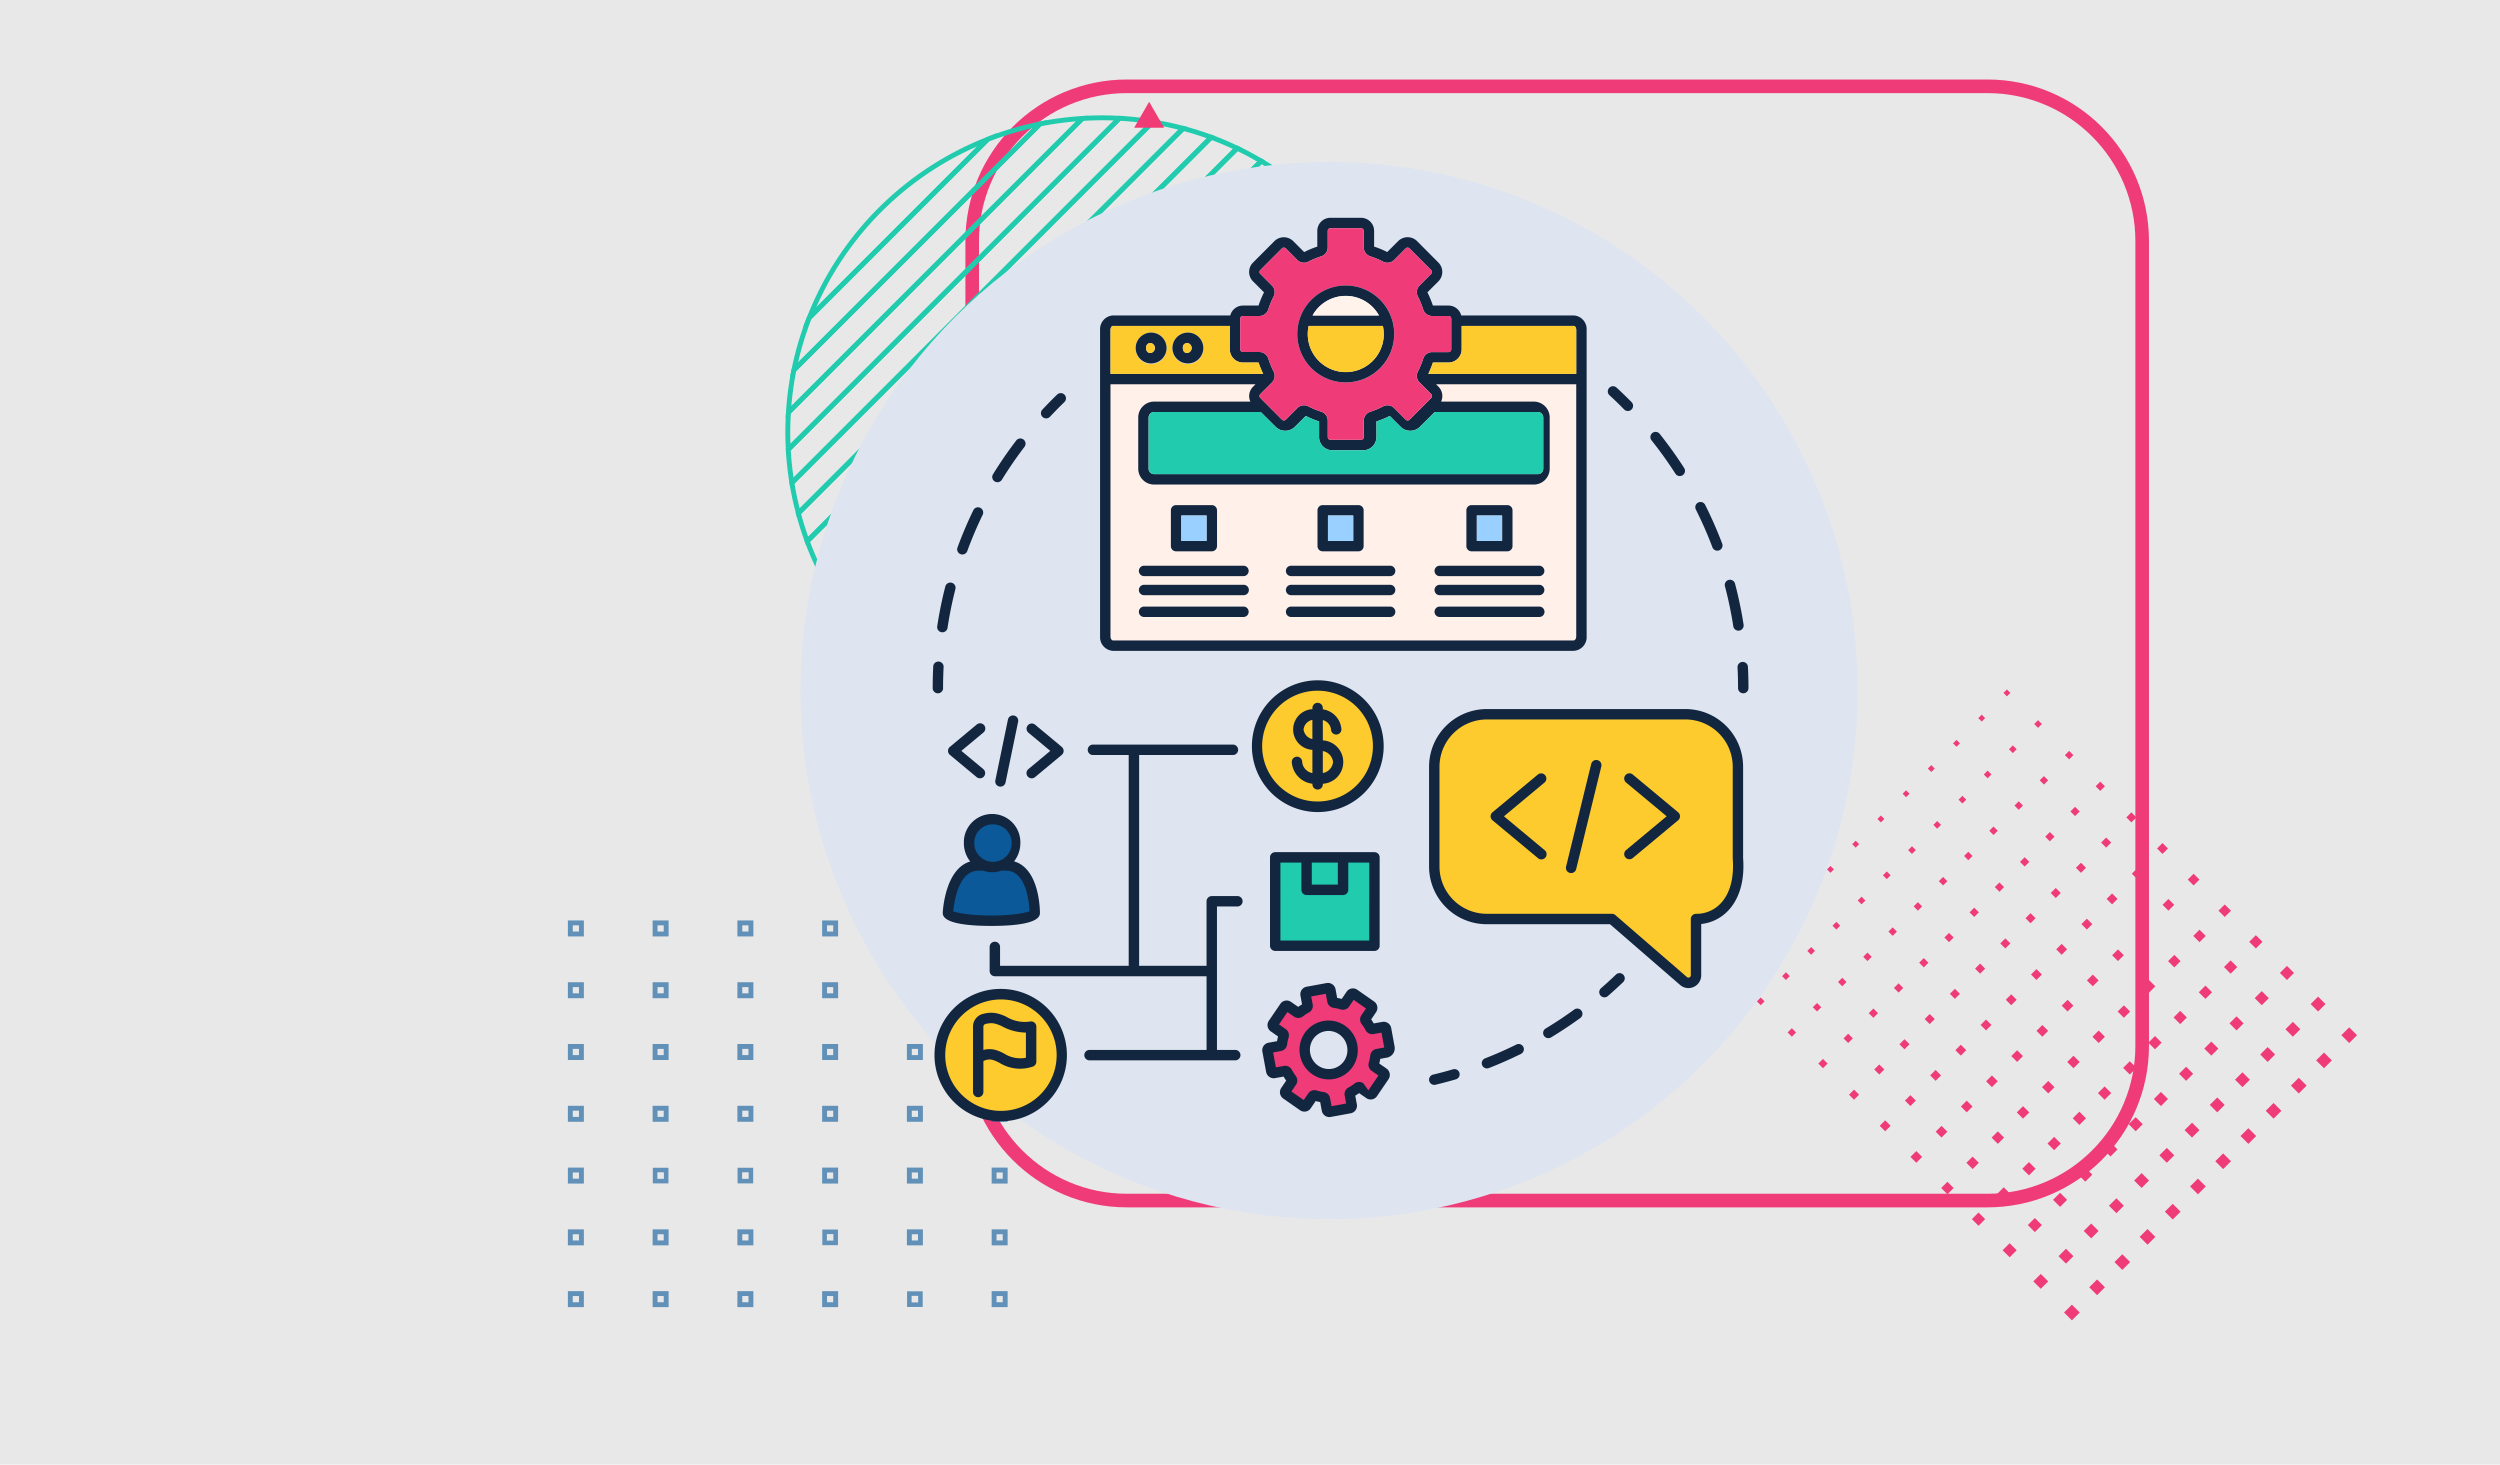 <svg xmlns="http://www.w3.org/2000/svg" width="551" height="322.804" viewBox="0 0 551 322.804">
  <g id="Grupo_906574" data-name="Grupo 906574" transform="translate(-869 -380.863)">
    <rect id="ui-ux-concept" width="551" height="322.804" transform="translate(869 380.863)" fill="#e8e8e8"/>
    <g id="Grupo_901629" data-name="Grupo 901629" transform="translate(791.709 -6819.125)">
      <g id="Grupo_880390" data-name="Grupo 880390" transform="translate(250.912 7217.511)">
        <g id="Trazado_629218" data-name="Trazado 629218" transform="translate(39.153 0)" fill="none">
          <path d="M35.6,0H225.26a35.6,35.6,0,0,1,35.6,35.6V212.98a35.6,35.6,0,0,1-35.6,35.6H35.6A35.6,35.6,0,0,1,0,212.98V35.6A35.6,35.6,0,0,1,35.6,0Z" stroke="none"/>
          <path d="M 35.601 3 C 31.199 3 26.93 3.862 22.912 5.561 C 19.03 7.203 15.544 9.554 12.549 12.549 C 9.554 15.544 7.203 19.03 5.561 22.912 C 3.862 26.93 3 31.199 3 35.601 L 3 212.98 C 3 217.383 3.862 221.652 5.561 225.669 C 7.203 229.551 9.554 233.038 12.549 236.033 C 15.544 239.028 19.03 241.379 22.912 243.021 C 26.93 244.72 31.199 245.581 35.601 245.581 L 225.26 245.581 C 229.663 245.581 233.932 244.72 237.949 243.021 C 241.831 241.379 245.318 239.028 248.313 236.033 C 251.308 233.038 253.659 229.551 255.301 225.669 C 257 221.652 257.862 217.383 257.862 212.98 L 257.862 35.601 C 257.862 31.199 257 26.93 255.301 22.912 C 253.659 19.03 251.308 15.544 248.313 12.549 C 245.318 9.554 241.831 7.203 237.949 5.561 C 233.932 3.862 229.663 3 225.26 3 L 35.601 3 M 35.601 -1.52587890625e-05 L 225.26 -1.52587890625e-05 C 244.922 -1.52587890625e-05 260.862 15.939 260.862 35.601 L 260.862 212.98 C 260.862 232.642 244.922 248.581 225.26 248.581 L 35.601 248.581 C 15.939 248.581 0 232.642 0 212.98 L 0 35.601 C 0 15.939 15.939 -1.52587890625e-05 35.601 -1.52587890625e-05 Z" stroke="none" fill="#ef3c79"/>
        </g>
        <g id="Grupo_2" data-name="Grupo 2" transform="translate(0 8.436)">
          <path id="Trazado_1" data-name="Trazado 1" d="M33.856-75.2-45.679,4.336q.552,3.411,1.429,6.7L40.561-73.77Q37.27-74.645,33.856-75.2Z" transform="translate(46.585 76.105)" fill="none" stroke="#21cbae" stroke-miterlimit="10" stroke-width="1.078"/>
          <path id="Trazado_2" data-name="Trazado 2" d="M41.616-72.715-43.195,12.1q.838,3.151,1.954,6.181L47.8-70.761Q44.771-71.88,41.616-72.715Z" transform="translate(45.53 75.05)" fill="none" stroke="#21cbae" stroke-miterlimit="10" stroke-width="1.078"/>
          <path id="Trazado_3" data-name="Trazado 3" d="M78.64-48.491-18.971,49.12c1.237,1.469,2.527,2.892,3.881,4.253L82.893-44.61C81.532-45.963,80.109-47.254,78.64-48.491Z" transform="translate(35.243 64.763)" fill="none" stroke="#21cbae" stroke-miterlimit="10" stroke-width="1.078"/>
          <path id="Trazado_4" data-name="Trazado 4" d="M71.432-54.647l-96.56,96.56q1.679,2.37,3.542,4.592L76.025-51.105Q73.808-52.972,71.432-54.647Z" transform="translate(37.857 67.377)" fill="none" stroke="#21cbae" stroke-miterlimit="10" stroke-width="1.078"/>
          <path id="Trazado_5" data-name="Trazado 5" d="M56.741-65.12-35.6,27.221c.865,1.816,1.815,3.582,2.828,5.306L62.047-62.291C60.323-63.305,58.557-64.255,56.741-65.12Z" transform="translate(42.304 71.824)" fill="none" stroke="#21cbae" stroke-miterlimit="10" stroke-width="1.078"/>
          <path id="Trazado_6" data-name="Trazado 6" d="M64.135-60.2-30.684,34.616q1.495,2.542,3.2,4.938l96.56-96.56Q66.676-58.706,64.135-60.2Z" transform="translate(40.217 69.736)" fill="none" stroke="#21cbae" stroke-miterlimit="10" stroke-width="1.078"/>
          <path id="Trazado_7" data-name="Trazado 7" d="M49.239-69.319-39.8,19.719q1.081,2.925,2.416,5.719L54.958-66.9Q52.164-68.233,49.239-69.319Z" transform="translate(44.088 73.608)" fill="none" stroke="#21cbae" stroke-miterlimit="10" stroke-width="1.078"/>
          <path id="Trazado_8" data-name="Trazado 8" d="M-38.97-29.213.306-68.489A69.48,69.48,0,0,0-38.97-29.213Z" transform="translate(43.735 73.255)" fill="none" stroke="#21cbae" stroke-miterlimit="10" stroke-width="1.078"/>
          <path id="Trazado_9" data-name="Trazado 9" d="M-2.206-71-41.482-31.725a68.681,68.681,0,0,0-3.4,11.538L9.333-74.4A68.7,68.7,0,0,0-2.206-71Z" transform="translate(46.247 75.767)" fill="none" stroke="#21cbae" stroke-miterlimit="10" stroke-width="1.078"/>
          <path id="Trazado_10" data-name="Trazado 10" d="M25.93-76.583-47.064-3.59a69.466,69.466,0,0,0,.8,7.338L33.268-75.787A69.483,69.483,0,0,0,25.93-76.583Z" transform="translate(47.173 76.692)" fill="none" stroke="#21cbae" stroke-miterlimit="10" stroke-width="1.078"/>
          <path id="Trazado_11" data-name="Trazado 11" d="M22.036-76.773c-1.467,0-2.919.061-4.363.151L-47.1-11.847c-.09,1.444-.151,2.9-.151,4.363,0,1.28.04,2.55.109,3.813L25.85-76.664C24.587-76.732,23.316-76.773,22.036-76.773Z" transform="translate(47.253 76.773)" fill="none" stroke="#21cbae" stroke-miterlimit="10" stroke-width="1.078"/>
          <path id="Trazado_12" data-name="Trazado 12" d="M8.438-75.3-45.779-21.082a69.318,69.318,0,0,0-1.212,9.346L17.784-76.511A69.415,69.415,0,0,0,8.438-75.3Z" transform="translate(47.142 76.662)" fill="none" stroke="#21cbae" stroke-miterlimit="10" stroke-width="1.078"/>
          <path id="Trazado_13" data-name="Trazado 13" d="M132.881,23.422l-79.94,79.94a69.353,69.353,0,0,0,7.291.843l73.493-73.492A69.305,69.305,0,0,0,132.881,23.422Z" transform="translate(4.704 34.224)" fill="none" stroke="#21cbae" stroke-miterlimit="10" stroke-width="1.078"/>
          <path id="Trazado_14" data-name="Trazado 14" d="M139.257,40.448c0-1.464-.061-2.912-.15-4.353L65.614,109.587c1.441.09,2.89.15,4.353.15,1.254,0,2.5-.037,3.734-.1l65.452-65.452C139.219,42.945,139.257,41.7,139.257,40.448Z" transform="translate(-0.678 28.842)" fill="none" stroke="#21cbae" stroke-miterlimit="10" stroke-width="1.078"/>
          <path id="Trazado_15" data-name="Trazado 15" d="M145.123,50.152,79.671,115.6a69.325,69.325,0,0,0,9.267-1.133L143.99,59.419A69.431,69.431,0,0,0,145.123,50.152Z" transform="translate(-6.647 22.872)" fill="none" stroke="#21cbae" stroke-miterlimit="10" stroke-width="1.078"/>
          <path id="Trazado_16" data-name="Trazado 16" d="M150.831,66.26,95.779,121.311a68.733,68.733,0,0,0,11.286-3.152l40.614-40.613A68.859,68.859,0,0,0,150.831,66.26Z" transform="translate(-13.488 16.032)" fill="none" stroke="#21cbae" stroke-miterlimit="10" stroke-width="1.078"/>
          <path id="Trazado_17" data-name="Trazado 17" d="M156.01,85.877,115.4,126.49A69.485,69.485,0,0,0,156.01,85.877Z" transform="translate(-21.818 7.701)" fill="none" stroke="#21cbae" stroke-miterlimit="10" stroke-width="1.078"/>
          <path id="Trazado_18" data-name="Trazado 18" d="M126.492,11.837,41.357,96.973q3.272.894,6.665,1.469l79.94-79.94Q127.388,15.111,126.492,11.837Z" transform="translate(9.623 39.143)" fill="none" stroke="#21cbae" stroke-miterlimit="10" stroke-width="1.078"/>
          <path id="Trazado_19" data-name="Trazado 19" d="M99.723-26.455,3.065,70.2c1.589,1.14,3.223,2.221,4.909,3.226l94.976-94.976C101.944-23.232,100.864-24.866,99.723-26.455Z" transform="translate(25.885 55.405)" fill="none" stroke="#21cbae" stroke-miterlimit="10" stroke-width="1.078"/>
          <path id="Trazado_20" data-name="Trazado 20" d="M92.784-34.388-4.869,63.265q2.2,1.878,4.565,3.57L96.354-29.824Q94.662-32.182,92.784-34.388Z" transform="translate(29.254 58.774)" fill="none" stroke="#21cbae" stroke-miterlimit="10" stroke-width="1.078"/>
          <path id="Trazado_21" data-name="Trazado 21" d="M119.967,1.157,30.676,90.447q3.008,1.136,6.145,1.99L121.956,7.3Q121.1,4.168,119.967,1.157Z" transform="translate(14.159 43.679)" fill="none" stroke="#21cbae" stroke-miterlimit="10" stroke-width="1.078"/>
          <path id="Trazado_22" data-name="Trazado 22" d="M85.758-41.745-12.225,56.238c1.353,1.361,2.771,2.657,4.232,3.9L89.66-37.512C88.414-38.974,87.119-40.392,85.758-41.745Z" transform="translate(32.378 61.898)" fill="none" stroke="#21cbae" stroke-miterlimit="10" stroke-width="1.078"/>
          <path id="Trazado_23" data-name="Trazado 23" d="M113.324-8.746,20.773,83.8c1.853.9,3.757,1.7,5.7,2.437l89.291-89.29C115.029-4.99,114.221-6.893,113.324-8.746Z" transform="translate(18.365 47.884)" fill="none" stroke="#21cbae" stroke-miterlimit="10" stroke-width="1.078"/>
          <path id="Trazado_24" data-name="Trazado 24" d="M106.573-17.923,11.6,77.053c1.714,1.023,3.473,1.98,5.279,2.855l92.551-92.551C108.553-14.45,107.595-16.208,106.573-17.923Z" transform="translate(22.261 51.781)" fill="none" stroke="#21cbae" stroke-miterlimit="10" stroke-width="1.078"/>
        </g>
        <g id="Grupo_91" data-name="Grupo 91" transform="translate(206.823 134.434)">
          <g id="Grupo_68" data-name="Grupo 68" transform="translate(61.12 0)">
            <g id="Grupo_67" data-name="Grupo 67" transform="translate(0)">
              <rect id="Rectángulo_193" data-name="Rectángulo 193" width="2.444" height="2.444" transform="translate(74.469 76.197) rotate(-44.999)" fill="#ef3c79"/>
              <rect id="Rectángulo_194" data-name="Rectángulo 194" width="2.32" height="2.32" transform="translate(67.699 69.339) rotate(-45)" fill="#ef3c79"/>
              <rect id="Rectángulo_195" data-name="Rectángulo 195" width="2.195" height="2.195" transform="translate(60.929 62.481) rotate(-45)" fill="#ef3c79"/>
              <rect id="Rectángulo_196" data-name="Rectángulo 196" width="2.071" height="2.071" transform="matrix(0.707, -0.707, 0.707, 0.707, 54.159, 55.623)" fill="#ef3c79"/>
              <rect id="Rectángulo_197" data-name="Rectángulo 197" width="1.946" height="1.946" transform="translate(47.389 48.765) rotate(-45)" fill="#ef3c79"/>
              <rect id="Rectángulo_198" data-name="Rectángulo 198" width="1.822" height="1.822" transform="matrix(0.707, -0.707, 0.707, 0.707, 40.619, 41.907)" fill="#ef3c79"/>
              <rect id="Rectángulo_199" data-name="Rectángulo 199" width="1.697" height="1.697" transform="translate(33.849 35.05) rotate(-45)" fill="#ef3c79"/>
              <rect id="Rectángulo_200" data-name="Rectángulo 200" width="1.573" height="1.573" transform="translate(27.08 28.192) rotate(-45.001)" fill="#ef3c79"/>
              <rect id="Rectángulo_201" data-name="Rectángulo 201" width="1.449" height="1.449" transform="translate(20.31 21.334) rotate(-45)" fill="#ef3c79"/>
              <rect id="Rectángulo_202" data-name="Rectángulo 202" width="1.324" height="1.324" transform="matrix(0.707, -0.707, 0.707, 0.707, 13.54, 14.476)" fill="#ef3c79"/>
              <rect id="Rectángulo_203" data-name="Rectángulo 203" width="1.2" height="1.2" transform="translate(6.77 7.618) rotate(-45)" fill="#ef3c79"/>
              <rect id="Rectángulo_204" data-name="Rectángulo 204" width="1.075" height="1.075" transform="matrix(0.707, -0.707, 0.707, 0.707, 0, 0.76)" fill="#ef3c79"/>
            </g>
          </g>
          <g id="Grupo_70" data-name="Grupo 70" transform="translate(55.563 5.556)">
            <g id="Grupo_69" data-name="Grupo 69" transform="translate(0 0)">
              <rect id="Rectángulo_205" data-name="Rectángulo 205" width="2.444" height="2.444" transform="translate(74.469 76.197) rotate(-44.999)" fill="#ef3c79"/>
              <rect id="Rectángulo_206" data-name="Rectángulo 206" width="2.32" height="2.32" transform="translate(67.699 69.339) rotate(-45)" fill="#ef3c79"/>
              <rect id="Rectángulo_207" data-name="Rectángulo 207" width="2.195" height="2.195" transform="translate(60.929 62.481) rotate(-44.999)" fill="#ef3c79"/>
              <rect id="Rectángulo_208" data-name="Rectángulo 208" width="2.071" height="2.071" transform="translate(54.159 55.623) rotate(-45)" fill="#ef3c79"/>
              <rect id="Rectángulo_209" data-name="Rectángulo 209" width="1.946" height="1.946" transform="translate(47.389 48.765) rotate(-45)" fill="#ef3c79"/>
              <rect id="Rectángulo_210" data-name="Rectángulo 210" width="1.822" height="1.822" transform="translate(40.619 41.908) rotate(-45)" fill="#ef3c79"/>
              <rect id="Rectángulo_211" data-name="Rectángulo 211" width="1.697" height="1.697" transform="translate(33.849 35.05) rotate(-45)" fill="#ef3c79"/>
              <rect id="Rectángulo_212" data-name="Rectángulo 212" width="1.573" height="1.573" transform="translate(27.08 28.192) rotate(-45)" fill="#ef3c79"/>
              <rect id="Rectángulo_213" data-name="Rectángulo 213" width="1.449" height="1.449" transform="translate(20.31 21.334) rotate(-45)" fill="#ef3c79"/>
              <rect id="Rectángulo_214" data-name="Rectángulo 214" width="1.324" height="1.324" transform="translate(13.54 14.476) rotate(-45)" fill="#ef3c79"/>
              <rect id="Rectángulo_215" data-name="Rectángulo 215" width="1.2" height="1.2" transform="translate(6.77 7.618) rotate(-45)" fill="#ef3c79"/>
              <rect id="Rectángulo_216" data-name="Rectángulo 216" width="1.075" height="1.075" transform="matrix(0.707, -0.707, 0.707, 0.707, 0, 0.76)" fill="#ef3c79"/>
            </g>
          </g>
          <g id="Grupo_72" data-name="Grupo 72" transform="translate(50.007 11.113)">
            <g id="Grupo_71" data-name="Grupo 71" transform="translate(0 0)">
              <rect id="Rectángulo_217" data-name="Rectángulo 217" width="2.444" height="2.444" transform="translate(74.469 76.197) rotate(-44.999)" fill="#ef3c79"/>
              <rect id="Rectángulo_218" data-name="Rectángulo 218" width="2.32" height="2.32" transform="translate(67.699 69.339) rotate(-44.999)" fill="#ef3c79"/>
              <rect id="Rectángulo_219" data-name="Rectángulo 219" width="2.195" height="2.195" transform="translate(60.929 62.481) rotate(-44.999)" fill="#ef3c79"/>
              <rect id="Rectángulo_220" data-name="Rectángulo 220" width="2.071" height="2.071" transform="matrix(0.707, -0.707, 0.707, 0.707, 54.159, 55.623)" fill="#ef3c79"/>
              <rect id="Rectángulo_221" data-name="Rectángulo 221" width="1.946" height="1.946" transform="translate(47.389 48.765) rotate(-44.999)" fill="#ef3c79"/>
              <rect id="Rectángulo_222" data-name="Rectángulo 222" width="1.822" height="1.822" transform="matrix(0.707, -0.707, 0.707, 0.707, 40.619, 41.907)" fill="#ef3c79"/>
              <rect id="Rectángulo_223" data-name="Rectángulo 223" width="1.697" height="1.697" transform="matrix(0.707, -0.707, 0.707, 0.707, 33.849, 35.05)" fill="#ef3c79"/>
              <rect id="Rectángulo_224" data-name="Rectángulo 224" width="1.573" height="1.573" transform="translate(27.079 28.192) rotate(-44.999)" fill="#ef3c79"/>
              <rect id="Rectángulo_225" data-name="Rectángulo 225" width="1.449" height="1.449" transform="translate(20.31 21.334) rotate(-45)" fill="#ef3c79"/>
              <rect id="Rectángulo_226" data-name="Rectángulo 226" width="1.324" height="1.324" transform="translate(13.54 14.476) rotate(-44.998)" fill="#ef3c79"/>
              <rect id="Rectángulo_227" data-name="Rectángulo 227" width="1.2" height="1.2" transform="translate(6.77 7.618) rotate(-45)" fill="#ef3c79"/>
              <rect id="Rectángulo_228" data-name="Rectángulo 228" width="1.075" height="1.075" transform="matrix(0.707, -0.707, 0.707, 0.707, 0, 0.76)" fill="#ef3c79"/>
            </g>
          </g>
          <g id="Grupo_74" data-name="Grupo 74" transform="translate(44.451 16.669)">
            <g id="Grupo_73" data-name="Grupo 73" transform="translate(0 0)">
              <rect id="Rectángulo_229" data-name="Rectángulo 229" width="2.444" height="2.444" transform="translate(74.469 76.197) rotate(-45.001)" fill="#ef3c79"/>
              <rect id="Rectángulo_230" data-name="Rectángulo 230" width="2.32" height="2.32" transform="translate(67.699 69.339) rotate(-45.001)" fill="#ef3c79"/>
              <rect id="Rectángulo_231" data-name="Rectángulo 231" width="2.195" height="2.195" transform="translate(60.929 62.481) rotate(-45)" fill="#ef3c79"/>
              <rect id="Rectángulo_232" data-name="Rectángulo 232" width="2.071" height="2.071" transform="matrix(0.707, -0.707, 0.707, 0.707, 54.159, 55.623)" fill="#ef3c79"/>
              <rect id="Rectángulo_233" data-name="Rectángulo 233" width="1.946" height="1.946" transform="translate(47.389 48.765) rotate(-45)" fill="#ef3c79"/>
              <rect id="Rectángulo_234" data-name="Rectángulo 234" width="1.822" height="1.822" transform="matrix(0.707, -0.707, 0.707, 0.707, 40.619, 41.908)" fill="#ef3c79"/>
              <rect id="Rectángulo_235" data-name="Rectángulo 235" width="1.697" height="1.697" transform="translate(33.849 35.05) rotate(-45)" fill="#ef3c79"/>
              <rect id="Rectángulo_236" data-name="Rectángulo 236" width="1.573" height="1.573" transform="translate(27.079 28.192) rotate(-45.001)" fill="#ef3c79"/>
              <rect id="Rectángulo_237" data-name="Rectángulo 237" width="1.449" height="1.449" transform="translate(20.31 21.334) rotate(-45)" fill="#ef3c79"/>
              <rect id="Rectángulo_238" data-name="Rectángulo 238" width="1.324" height="1.324" transform="translate(13.54 14.476) rotate(-45)" fill="#ef3c79"/>
              <rect id="Rectángulo_239" data-name="Rectángulo 239" width="1.2" height="1.2" transform="translate(6.77 7.618) rotate(-45)" fill="#ef3c79"/>
              <rect id="Rectángulo_240" data-name="Rectángulo 240" width="1.075" height="1.075" transform="translate(0 0.76) rotate(-44.998)" fill="#ef3c79"/>
            </g>
          </g>
          <g id="Grupo_76" data-name="Grupo 76" transform="translate(38.894 22.225)">
            <g id="Grupo_75" data-name="Grupo 75" transform="translate(0 0)">
              <rect id="Rectángulo_241" data-name="Rectángulo 241" width="2.444" height="2.444" transform="translate(74.469 76.197) rotate(-45.001)" fill="#ef3c79"/>
              <rect id="Rectángulo_242" data-name="Rectángulo 242" width="2.32" height="2.32" transform="translate(67.699 69.339) rotate(-45.001)" fill="#ef3c79"/>
              <rect id="Rectángulo_243" data-name="Rectángulo 243" width="2.195" height="2.195" transform="translate(60.929 62.481) rotate(-45)" fill="#ef3c79"/>
              <rect id="Rectángulo_244" data-name="Rectángulo 244" width="2.071" height="2.071" transform="matrix(0.707, -0.707, 0.707, 0.707, 54.159, 55.623)" fill="#ef3c79"/>
              <rect id="Rectángulo_245" data-name="Rectángulo 245" width="1.946" height="1.946" transform="translate(47.389 48.765) rotate(-45)" fill="#ef3c79"/>
              <rect id="Rectángulo_246" data-name="Rectángulo 246" width="1.822" height="1.822" transform="translate(40.619 41.907) rotate(-45.001)" fill="#ef3c79"/>
              <rect id="Rectángulo_247" data-name="Rectángulo 247" width="1.697" height="1.697" transform="translate(33.849 35.05) rotate(-45)" fill="#ef3c79"/>
              <rect id="Rectángulo_248" data-name="Rectángulo 248" width="1.573" height="1.573" transform="translate(27.08 28.192) rotate(-45.001)" fill="#ef3c79"/>
              <rect id="Rectángulo_249" data-name="Rectángulo 249" width="1.449" height="1.449" transform="translate(20.31 21.334) rotate(-45)" fill="#ef3c79"/>
              <rect id="Rectángulo_250" data-name="Rectángulo 250" width="1.324" height="1.324" transform="matrix(0.707, -0.707, 0.707, 0.707, 13.54, 14.476)" fill="#ef3c79"/>
              <rect id="Rectángulo_251" data-name="Rectángulo 251" width="1.2" height="1.2" transform="translate(6.77 7.618) rotate(-45)" fill="#ef3c79"/>
              <rect id="Rectángulo_252" data-name="Rectángulo 252" width="1.075" height="1.075" transform="matrix(0.707, -0.707, 0.707, 0.707, 0, 0.76)" fill="#ef3c79"/>
            </g>
          </g>
          <g id="Grupo_78" data-name="Grupo 78" transform="translate(33.338 27.782)">
            <g id="Grupo_77" data-name="Grupo 77" transform="translate(0 0)">
              <rect id="Rectángulo_253" data-name="Rectángulo 253" width="2.444" height="2.444" transform="translate(74.469 76.197) rotate(-45)" fill="#ef3c79"/>
              <rect id="Rectángulo_254" data-name="Rectángulo 254" width="2.32" height="2.32" transform="translate(67.699 69.339) rotate(-45)" fill="#ef3c79"/>
              <rect id="Rectángulo_255" data-name="Rectángulo 255" width="2.195" height="2.195" transform="translate(60.929 62.481) rotate(-45.001)" fill="#ef3c79"/>
              <rect id="Rectángulo_256" data-name="Rectángulo 256" width="2.071" height="2.071" transform="matrix(0.707, -0.707, 0.707, 0.707, 54.159, 55.623)" fill="#ef3c79"/>
              <rect id="Rectángulo_257" data-name="Rectángulo 257" width="1.946" height="1.946" transform="matrix(0.707, -0.707, 0.707, 0.707, 47.389, 48.765)" fill="#ef3c79"/>
              <rect id="Rectángulo_258" data-name="Rectángulo 258" width="1.822" height="1.822" transform="matrix(0.707, -0.707, 0.707, 0.707, 40.619, 41.907)" fill="#ef3c79"/>
              <rect id="Rectángulo_259" data-name="Rectángulo 259" width="1.697" height="1.697" transform="translate(33.849 35.05) rotate(-45)" fill="#ef3c79"/>
              <rect id="Rectángulo_260" data-name="Rectángulo 260" width="1.573" height="1.573" transform="translate(27.08 28.192) rotate(-45.001)" fill="#ef3c79"/>
              <rect id="Rectángulo_261" data-name="Rectángulo 261" width="1.449" height="1.449" transform="translate(20.31 21.334) rotate(-45)" fill="#ef3c79"/>
              <rect id="Rectángulo_262" data-name="Rectángulo 262" width="1.324" height="1.324" transform="matrix(0.707, -0.707, 0.707, 0.707, 13.54, 14.476)" fill="#ef3c79"/>
              <rect id="Rectángulo_263" data-name="Rectángulo 263" width="1.2" height="1.2" transform="translate(6.77 7.618) rotate(-45)" fill="#ef3c79"/>
              <rect id="Rectángulo_264" data-name="Rectángulo 264" width="1.075" height="1.075" transform="matrix(0.707, -0.707, 0.707, 0.707, 0, 0.76)" fill="#ef3c79"/>
            </g>
          </g>
          <g id="Grupo_80" data-name="Grupo 80" transform="translate(27.782 33.338)">
            <g id="Grupo_79" data-name="Grupo 79" transform="translate(0 0)">
              <rect id="Rectángulo_265" data-name="Rectángulo 265" width="2.444" height="2.444" transform="translate(74.469 76.197) rotate(-44.999)" fill="#ef3c79"/>
              <rect id="Rectángulo_266" data-name="Rectángulo 266" width="2.32" height="2.32" transform="translate(67.699 69.339) rotate(-45)" fill="#ef3c79"/>
              <rect id="Rectángulo_267" data-name="Rectángulo 267" width="2.195" height="2.195" transform="translate(60.929 62.481) rotate(-44.999)" fill="#ef3c79"/>
              <rect id="Rectángulo_268" data-name="Rectángulo 268" width="2.071" height="2.071" transform="translate(54.159 55.623) rotate(-45)" fill="#ef3c79"/>
              <rect id="Rectángulo_269" data-name="Rectángulo 269" width="1.946" height="1.946" transform="translate(47.389 48.765) rotate(-44.999)" fill="#ef3c79"/>
              <rect id="Rectángulo_270" data-name="Rectángulo 270" width="1.822" height="1.822" transform="matrix(0.707, -0.707, 0.707, 0.707, 40.619, 41.908)" fill="#ef3c79"/>
              <rect id="Rectángulo_271" data-name="Rectángulo 271" width="1.697" height="1.697" transform="matrix(0.707, -0.707, 0.707, 0.707, 33.849, 35.05)" fill="#ef3c79"/>
              <rect id="Rectángulo_272" data-name="Rectángulo 272" width="1.573" height="1.573" transform="translate(27.079 28.192) rotate(-45.001)" fill="#ef3c79"/>
              <rect id="Rectángulo_273" data-name="Rectángulo 273" width="1.449" height="1.449" transform="translate(20.31 21.334) rotate(-45)" fill="#ef3c79"/>
              <rect id="Rectángulo_274" data-name="Rectángulo 274" width="1.324" height="1.324" transform="translate(13.54 14.476) rotate(-45.002)" fill="#ef3c79"/>
              <rect id="Rectángulo_275" data-name="Rectángulo 275" width="1.2" height="1.2" transform="translate(6.77 7.618) rotate(-45)" fill="#ef3c79"/>
              <rect id="Rectángulo_276" data-name="Rectángulo 276" width="1.075" height="1.075" transform="matrix(0.707, -0.707, 0.707, 0.707, 0, 0.76)" fill="#ef3c79"/>
            </g>
          </g>
          <g id="Grupo_82" data-name="Grupo 82" transform="translate(22.225 38.894)">
            <g id="Grupo_81" data-name="Grupo 81" transform="translate(0 0)">
              <rect id="Rectángulo_277" data-name="Rectángulo 277" width="2.444" height="2.444" transform="translate(74.469 76.197) rotate(-44.999)" fill="#ef3c79"/>
              <rect id="Rectángulo_278" data-name="Rectángulo 278" width="2.32" height="2.32" transform="translate(67.699 69.339) rotate(-45)" fill="#ef3c79"/>
              <rect id="Rectángulo_279" data-name="Rectángulo 279" width="2.195" height="2.195" transform="translate(60.929 62.481) rotate(-44.999)" fill="#ef3c79"/>
              <rect id="Rectángulo_280" data-name="Rectángulo 280" width="2.071" height="2.071" transform="translate(54.159 55.623) rotate(-45)" fill="#ef3c79"/>
              <rect id="Rectángulo_281" data-name="Rectángulo 281" width="1.946" height="1.946" transform="translate(47.389 48.765) rotate(-44.999)" fill="#ef3c79"/>
              <rect id="Rectángulo_282" data-name="Rectángulo 282" width="1.822" height="1.822" transform="translate(40.619 41.907) rotate(-45)" fill="#ef3c79"/>
              <rect id="Rectángulo_283" data-name="Rectángulo 283" width="1.697" height="1.697" transform="matrix(0.707, -0.707, 0.707, 0.707, 33.849, 35.05)" fill="#ef3c79"/>
              <rect id="Rectángulo_284" data-name="Rectángulo 284" width="1.573" height="1.573" transform="translate(27.08 28.192) rotate(-45)" fill="#ef3c79"/>
              <rect id="Rectángulo_285" data-name="Rectángulo 285" width="1.449" height="1.449" transform="translate(20.31 21.334) rotate(-45)" fill="#ef3c79"/>
              <rect id="Rectángulo_286" data-name="Rectángulo 286" width="1.324" height="1.324" transform="translate(13.54 14.476) rotate(-45)" fill="#ef3c79"/>
              <rect id="Rectángulo_287" data-name="Rectángulo 287" width="1.2" height="1.2" transform="translate(6.77 7.618) rotate(-45)" fill="#ef3c79"/>
              <rect id="Rectángulo_288" data-name="Rectángulo 288" width="1.075" height="1.075" transform="matrix(0.707, -0.707, 0.707, 0.707, 0, 0.76)" fill="#ef3c79"/>
            </g>
          </g>
          <g id="Grupo_84" data-name="Grupo 84" transform="translate(16.669 44.451)">
            <g id="Grupo_83" data-name="Grupo 83" transform="translate(0 0)">
              <rect id="Rectángulo_289" data-name="Rectángulo 289" width="2.444" height="2.444" transform="translate(74.469 76.197) rotate(-44.999)" fill="#ef3c79"/>
              <rect id="Rectángulo_290" data-name="Rectángulo 290" width="2.32" height="2.32" transform="translate(67.699 69.339) rotate(-44.999)" fill="#ef3c79"/>
              <rect id="Rectángulo_291" data-name="Rectángulo 291" width="2.195" height="2.195" transform="translate(60.929 62.481) rotate(-44.999)" fill="#ef3c79"/>
              <rect id="Rectángulo_292" data-name="Rectángulo 292" width="2.071" height="2.071" transform="matrix(0.707, -0.707, 0.707, 0.707, 54.159, 55.623)" fill="#ef3c79"/>
              <rect id="Rectángulo_293" data-name="Rectángulo 293" width="1.946" height="1.946" transform="translate(47.389 48.765) rotate(-44.999)" fill="#ef3c79"/>
              <rect id="Rectángulo_294" data-name="Rectángulo 294" width="1.822" height="1.822" transform="matrix(0.707, -0.707, 0.707, 0.707, 40.619, 41.907)" fill="#ef3c79"/>
              <rect id="Rectángulo_295" data-name="Rectángulo 295" width="1.697" height="1.697" transform="matrix(0.707, -0.707, 0.707, 0.707, 33.849, 35.05)" fill="#ef3c79"/>
              <rect id="Rectángulo_296" data-name="Rectángulo 296" width="1.573" height="1.573" transform="translate(27.08 28.192) rotate(-44.999)" fill="#ef3c79"/>
              <rect id="Rectángulo_297" data-name="Rectángulo 297" width="1.449" height="1.449" transform="matrix(0.707, -0.707, 0.707, 0.707, 20.31, 21.334)" fill="#ef3c79"/>
              <rect id="Rectángulo_298" data-name="Rectángulo 298" width="1.324" height="1.324" transform="translate(13.54 14.476) rotate(-44.998)" fill="#ef3c79"/>
              <rect id="Rectángulo_299" data-name="Rectángulo 299" width="1.2" height="1.2" transform="translate(6.77 7.618) rotate(-44.998)" fill="#ef3c79"/>
              <rect id="Rectángulo_300" data-name="Rectángulo 300" width="1.075" height="1.075" transform="translate(0 0.76) rotate(-44.998)" fill="#ef3c79"/>
            </g>
          </g>
          <g id="Grupo_86" data-name="Grupo 86" transform="translate(11.113 50.007)">
            <g id="Grupo_85" data-name="Grupo 85" transform="translate(0 0)">
              <rect id="Rectángulo_301" data-name="Rectángulo 301" width="2.444" height="2.444" transform="matrix(0.707, -0.707, 0.707, 0.707, 74.469, 76.197)" fill="#ef3c79"/>
              <rect id="Rectángulo_302" data-name="Rectángulo 302" width="2.32" height="2.32" transform="translate(67.699 69.339) rotate(-45.001)" fill="#ef3c79"/>
              <rect id="Rectángulo_303" data-name="Rectángulo 303" width="2.195" height="2.195" transform="translate(60.929 62.481) rotate(-45.001)" fill="#ef3c79"/>
              <rect id="Rectángulo_304" data-name="Rectángulo 304" width="2.071" height="2.071" transform="matrix(0.707, -0.707, 0.707, 0.707, 54.159, 55.623)" fill="#ef3c79"/>
              <rect id="Rectángulo_305" data-name="Rectángulo 305" width="1.946" height="1.946" transform="translate(47.389 48.765) rotate(-45)" fill="#ef3c79"/>
              <rect id="Rectángulo_306" data-name="Rectángulo 306" width="1.822" height="1.822" transform="translate(40.619 41.908) rotate(-45.001)" fill="#ef3c79"/>
              <rect id="Rectángulo_307" data-name="Rectángulo 307" width="1.697" height="1.697" transform="translate(33.849 35.05) rotate(-45)" fill="#ef3c79"/>
              <rect id="Rectángulo_308" data-name="Rectángulo 308" width="1.573" height="1.573" transform="translate(27.079 28.192) rotate(-45.001)" fill="#ef3c79"/>
              <rect id="Rectángulo_309" data-name="Rectángulo 309" width="1.449" height="1.449" transform="translate(20.31 21.334) rotate(-45)" fill="#ef3c79"/>
              <rect id="Rectángulo_310" data-name="Rectángulo 310" width="1.324" height="1.324" transform="translate(13.54 14.476) rotate(-45)" fill="#ef3c79"/>
              <rect id="Rectángulo_311" data-name="Rectángulo 311" width="1.2" height="1.2" transform="translate(6.77 7.618) rotate(-45)" fill="#ef3c79"/>
              <rect id="Rectángulo_312" data-name="Rectángulo 312" width="1.075" height="1.075" transform="translate(0 0.76) rotate(-45)" fill="#ef3c79"/>
            </g>
          </g>
          <g id="Grupo_88" data-name="Grupo 88" transform="translate(5.556 55.563)">
            <g id="Grupo_87" data-name="Grupo 87" transform="translate(0 0)">
              <rect id="Rectángulo_313" data-name="Rectángulo 313" width="2.444" height="2.444" transform="translate(74.469 76.197) rotate(-45)" fill="#ef3c79"/>
              <rect id="Rectángulo_314" data-name="Rectángulo 314" width="2.32" height="2.32" transform="translate(67.699 69.339) rotate(-45)" fill="#ef3c79"/>
              <rect id="Rectángulo_315" data-name="Rectángulo 315" width="2.195" height="2.195" transform="translate(60.929 62.481) rotate(-45)" fill="#ef3c79"/>
              <rect id="Rectángulo_316" data-name="Rectángulo 316" width="2.071" height="2.071" transform="matrix(0.707, -0.707, 0.707, 0.707, 54.159, 55.623)" fill="#ef3c79"/>
              <rect id="Rectángulo_317" data-name="Rectángulo 317" width="1.946" height="1.946" transform="translate(47.389 48.765) rotate(-45.001)" fill="#ef3c79"/>
              <rect id="Rectángulo_318" data-name="Rectángulo 318" width="1.822" height="1.822" transform="matrix(0.707, -0.707, 0.707, 0.707, 40.619, 41.908)" fill="#ef3c79"/>
              <rect id="Rectángulo_319" data-name="Rectángulo 319" width="1.697" height="1.697" transform="translate(33.849 35.05) rotate(-45)" fill="#ef3c79"/>
              <rect id="Rectángulo_320" data-name="Rectángulo 320" width="1.573" height="1.573" transform="translate(27.079 28.192) rotate(-45.001)" fill="#ef3c79"/>
              <rect id="Rectángulo_321" data-name="Rectángulo 321" width="1.449" height="1.449" transform="translate(20.31 21.334) rotate(-45)" fill="#ef3c79"/>
              <rect id="Rectángulo_322" data-name="Rectángulo 322" width="1.324" height="1.324" transform="matrix(0.707, -0.707, 0.707, 0.707, 13.54, 14.476)" fill="#ef3c79"/>
              <rect id="Rectángulo_323" data-name="Rectángulo 323" width="1.2" height="1.2" transform="translate(6.77 7.618) rotate(-45)" fill="#ef3c79"/>
              <rect id="Rectángulo_324" data-name="Rectángulo 324" width="1.075" height="1.075" transform="matrix(0.707, -0.707, 0.707, 0.707, 0, 0.76)" fill="#ef3c79"/>
            </g>
          </g>
          <g id="Grupo_90" data-name="Grupo 90" transform="translate(0 61.12)">
            <g id="Grupo_89" data-name="Grupo 89" transform="translate(0 0)">
              <rect id="Rectángulo_325" data-name="Rectángulo 325" width="2.444" height="2.444" transform="translate(74.469 76.197) rotate(-45)" fill="#ef3c79"/>
              <rect id="Rectángulo_326" data-name="Rectángulo 326" width="2.32" height="2.32" transform="translate(67.699 69.339) rotate(-45)" fill="#ef3c79"/>
              <rect id="Rectángulo_327" data-name="Rectángulo 327" width="2.195" height="2.195" transform="translate(60.929 62.481) rotate(-45)" fill="#ef3c79"/>
              <rect id="Rectángulo_328" data-name="Rectángulo 328" width="2.071" height="2.071" transform="translate(54.159 55.623) rotate(-45)" fill="#ef3c79"/>
              <rect id="Rectángulo_329" data-name="Rectángulo 329" width="1.946" height="1.946" transform="translate(47.389 48.765) rotate(-45)" fill="#ef3c79"/>
              <rect id="Rectángulo_330" data-name="Rectángulo 330" width="1.822" height="1.822" transform="translate(40.619 41.907) rotate(-45)" fill="#ef3c79"/>
              <rect id="Rectángulo_331" data-name="Rectángulo 331" width="1.697" height="1.697" transform="matrix(0.707, -0.707, 0.707, 0.707, 33.849, 35.05)" fill="#ef3c79"/>
              <rect id="Rectángulo_332" data-name="Rectángulo 332" width="1.573" height="1.573" transform="translate(27.079 28.192) rotate(-45.001)" fill="#ef3c79"/>
              <rect id="Rectángulo_333" data-name="Rectángulo 333" width="1.449" height="1.449" transform="translate(20.31 21.334) rotate(-45.002)" fill="#ef3c79"/>
              <rect id="Rectángulo_334" data-name="Rectángulo 334" width="1.324" height="1.324" transform="translate(13.54 14.476) rotate(-45.002)" fill="#ef3c79"/>
              <rect id="Rectángulo_335" data-name="Rectángulo 335" width="1.2" height="1.2" transform="matrix(0.707, -0.707, 0.707, 0.707, 6.77, 7.618)" fill="#ef3c79"/>
              <rect id="Rectángulo_336" data-name="Rectángulo 336" width="1.075" height="1.075" transform="matrix(0.707, -0.707, 0.707, 0.707, 0, 0.76)" fill="#ef3c79"/>
            </g>
          </g>
        </g>
        <g id="Grupo_875935" data-name="Grupo 875935" transform="translate(-47.922 185.882)" opacity="0.61">
          <g id="Grupo_4" data-name="Grupo 4">
            <rect id="Rectángulo_4" data-name="Rectángulo 4" width="2.444" height="2.444" fill="none" stroke="#0b5999" stroke-miterlimit="10" stroke-width="1.078"/>
            <rect id="Rectángulo_5" data-name="Rectángulo 5" width="2.444" height="2.444" transform="translate(18.68)" fill="none" stroke="#0b5999" stroke-miterlimit="10" stroke-width="1.078"/>
            <rect id="Rectángulo_6" data-name="Rectángulo 6" width="2.444" height="2.444" transform="translate(37.36)" fill="none" stroke="#0b5999" stroke-miterlimit="10" stroke-width="1.078"/>
            <rect id="Rectángulo_7" data-name="Rectángulo 7" width="2.444" height="2.444" transform="translate(56.04)" fill="none" stroke="#0b5999" stroke-miterlimit="10" stroke-width="1.078"/>
            <rect id="Rectángulo_8" data-name="Rectángulo 8" width="2.444" height="2.444" transform="translate(74.72)" fill="none" stroke="#0b5999" stroke-miterlimit="10" stroke-width="1.078"/>
            <rect id="Rectángulo_9" data-name="Rectángulo 9" width="2.444" height="2.444" transform="translate(93.4)" fill="none" stroke="#0b5999" stroke-miterlimit="10" stroke-width="1.078"/>
          </g>
          <g id="Grupo_5" data-name="Grupo 5" transform="translate(0 13.617)">
            <rect id="Rectángulo_10" data-name="Rectángulo 10" width="2.444" height="2.444" fill="none" stroke="#0b5999" stroke-miterlimit="10" stroke-width="1.078"/>
            <rect id="Rectángulo_11" data-name="Rectángulo 11" width="2.444" height="2.444" transform="translate(18.68)" fill="none" stroke="#0b5999" stroke-miterlimit="10" stroke-width="1.078"/>
            <rect id="Rectángulo_12" data-name="Rectángulo 12" width="2.444" height="2.444" transform="translate(37.36)" fill="none" stroke="#0b5999" stroke-miterlimit="10" stroke-width="1.078"/>
            <rect id="Rectángulo_13" data-name="Rectángulo 13" width="2.444" height="2.444" transform="translate(56.04)" fill="none" stroke="#0b5999" stroke-miterlimit="10" stroke-width="1.078"/>
            <rect id="Rectángulo_14" data-name="Rectángulo 14" width="2.444" height="2.444" transform="translate(74.72)" fill="none" stroke="#0b5999" stroke-miterlimit="10" stroke-width="1.078"/>
            <rect id="Rectángulo_15" data-name="Rectángulo 15" width="2.444" height="2.444" transform="translate(93.4)" fill="none" stroke="#0b5999" stroke-miterlimit="10" stroke-width="1.078"/>
          </g>
          <g id="Grupo_6" data-name="Grupo 6" transform="translate(0 27.234)">
            <rect id="Rectángulo_16" data-name="Rectángulo 16" width="2.444" height="2.444" fill="none" stroke="#0b5999" stroke-miterlimit="10" stroke-width="1.078"/>
            <rect id="Rectángulo_17" data-name="Rectángulo 17" width="2.444" height="2.444" transform="translate(18.68)" fill="none" stroke="#0b5999" stroke-miterlimit="10" stroke-width="1.078"/>
            <rect id="Rectángulo_18" data-name="Rectángulo 18" width="2.444" height="2.444" transform="translate(37.36)" fill="none" stroke="#0b5999" stroke-miterlimit="10" stroke-width="1.078"/>
            <rect id="Rectángulo_19" data-name="Rectángulo 19" width="2.444" height="2.444" transform="translate(56.04)" fill="none" stroke="#0b5999" stroke-miterlimit="10" stroke-width="1.078"/>
            <rect id="Rectángulo_20" data-name="Rectángulo 20" width="2.444" height="2.444" transform="translate(74.72)" fill="none" stroke="#0b5999" stroke-miterlimit="10" stroke-width="1.078"/>
            <rect id="Rectángulo_21" data-name="Rectángulo 21" width="2.444" height="2.444" transform="translate(93.4)" fill="none" stroke="#0b5999" stroke-miterlimit="10" stroke-width="1.078"/>
          </g>
          <g id="Grupo_7" data-name="Grupo 7" transform="translate(0 40.852)">
            <rect id="Rectángulo_22" data-name="Rectángulo 22" width="2.444" height="2.444" fill="none" stroke="#0b5999" stroke-miterlimit="10" stroke-width="1.078"/>
            <rect id="Rectángulo_23" data-name="Rectángulo 23" width="2.444" height="2.444" transform="translate(18.68)" fill="none" stroke="#0b5999" stroke-miterlimit="10" stroke-width="1.078"/>
            <rect id="Rectángulo_24" data-name="Rectángulo 24" width="2.444" height="2.444" transform="translate(37.36)" fill="none" stroke="#0b5999" stroke-miterlimit="10" stroke-width="1.078"/>
            <rect id="Rectángulo_25" data-name="Rectángulo 25" width="2.444" height="2.444" transform="translate(56.04)" fill="none" stroke="#0b5999" stroke-miterlimit="10" stroke-width="1.078"/>
            <rect id="Rectángulo_26" data-name="Rectángulo 26" width="2.444" height="2.444" transform="translate(74.72)" fill="none" stroke="#0b5999" stroke-miterlimit="10" stroke-width="1.078"/>
            <rect id="Rectángulo_27" data-name="Rectángulo 27" width="2.444" height="2.444" transform="translate(93.4)" fill="none" stroke="#0b5999" stroke-miterlimit="10" stroke-width="1.078"/>
          </g>
          <g id="Grupo_8" data-name="Grupo 8" transform="translate(0 54.469)">
            <rect id="Rectángulo_28" data-name="Rectángulo 28" width="2.444" height="2.444" fill="none" stroke="#0b5999" stroke-miterlimit="10" stroke-width="1.078"/>
            <rect id="Rectángulo_29" data-name="Rectángulo 29" width="2.444" height="2.444" transform="translate(18.68)" fill="none" stroke="#0b5999" stroke-width="1"/>
            <rect id="Rectángulo_30" data-name="Rectángulo 30" width="2.444" height="2.444" transform="translate(37.36)" fill="none" stroke="#0b5999" stroke-width="1"/>
            <rect id="Rectángulo_31" data-name="Rectángulo 31" width="2.444" height="2.444" transform="translate(56.04)" fill="none" stroke="#0b5999" stroke-miterlimit="10" stroke-width="1.078"/>
            <rect id="Rectángulo_32" data-name="Rectángulo 32" width="2.444" height="2.444" transform="translate(74.72)" fill="none" stroke="#0b5999" stroke-miterlimit="10" stroke-width="1.078"/>
            <rect id="Rectángulo_33" data-name="Rectángulo 33" width="2.444" height="2.444" transform="translate(93.4)" fill="none" stroke="#0b5999" stroke-miterlimit="10" stroke-width="1.078"/>
          </g>
          <g id="Grupo_9" data-name="Grupo 9" transform="translate(0 68.086)">
            <rect id="Rectángulo_34" data-name="Rectángulo 34" width="2.444" height="2.444" fill="none" stroke="#0b5999" stroke-miterlimit="10" stroke-width="1.078"/>
            <rect id="Rectángulo_35" data-name="Rectángulo 35" width="2.444" height="2.444" transform="translate(18.68)" fill="none" stroke="#0b5999" stroke-miterlimit="10" stroke-width="1.078"/>
            <rect id="Rectángulo_36" data-name="Rectángulo 36" width="2.444" height="2.444" transform="translate(37.36)" fill="none" stroke="#0b5999" stroke-miterlimit="10" stroke-width="1.078"/>
            <rect id="Rectángulo_37" data-name="Rectángulo 37" width="2.444" height="2.444" transform="translate(56.04)" fill="none" stroke="#0b5999" stroke-width="1"/>
            <rect id="Rectángulo_38" data-name="Rectángulo 38" width="2.444" height="2.444" transform="translate(74.72)" fill="none" stroke="#0b5999" stroke-miterlimit="10" stroke-width="1.078"/>
            <rect id="Rectángulo_39" data-name="Rectángulo 39" width="2.444" height="2.444" transform="translate(93.4)" fill="none" stroke="#0b5999" stroke-miterlimit="10" stroke-width="1.078"/>
          </g>
          <g id="Grupo_10" data-name="Grupo 10" transform="translate(0 81.703)">
            <rect id="Rectángulo_40" data-name="Rectángulo 40" width="2.444" height="2.444" fill="none" stroke="#0b5999" stroke-miterlimit="10" stroke-width="1.078"/>
            <rect id="Rectángulo_41" data-name="Rectángulo 41" width="2.444" height="2.444" transform="translate(18.68)" fill="none" stroke="#0b5999" stroke-miterlimit="10" stroke-width="1.078"/>
            <rect id="Rectángulo_42" data-name="Rectángulo 42" width="2.444" height="2.444" transform="translate(37.36)" fill="none" stroke="#0b5999" stroke-miterlimit="10" stroke-width="1.078"/>
            <rect id="Rectángulo_43" data-name="Rectángulo 43" width="2.444" height="2.444" transform="translate(56.04)" fill="none" stroke="#0b5999" stroke-miterlimit="10" stroke-width="1.078"/>
            <rect id="Rectángulo_44" data-name="Rectángulo 44" width="2.444" height="2.444" transform="translate(74.72)" fill="none" stroke="#0b5999" stroke-width="1"/>
            <rect id="Rectángulo_45" data-name="Rectángulo 45" width="2.444" height="2.444" transform="translate(93.4)" fill="none" stroke="#0b5999" stroke-miterlimit="10" stroke-width="1.078"/>
          </g>
        </g>
        <g id="Grupo_879273" data-name="Grupo 879273" transform="translate(36.614 4.908)">
          <path id="Trazado_34" data-name="Trazado 34" d="M693.015,390.082l-5.7,9.868h11.395Z" transform="translate(-687.318 -297.974)" fill="#fdfdfd"/>
          <path id="Trazado_35" data-name="Trazado 35" d="M693.015,361.354l-5.7,9.868h11.395Z" transform="translate(-687.318 -285.774)" fill="#fdfdfd"/>
          <path id="Trazado_36" data-name="Trazado 36" d="M693.015,332.626l-5.7,9.868h11.4Z" transform="translate(-687.318 -273.575)" fill="#fdfdfd"/>
          <path id="Trazado_37" data-name="Trazado 37" d="M694.781,245.931l-3.305,5.725h6.611Z" transform="translate(-651.745 -245.931)" fill="#f13b76"/>
        </g>
        <ellipse id="Elipse_4759" data-name="Elipse 4759" cx="116.502" cy="116.502" rx="116.502" ry="116.502" transform="translate(2.807 18.173)" fill="#dee4f0"/>
      </g>
    </g>
    <g id="Grupo_905860" data-name="Grupo 905860" transform="translate(-4592.543 74.463)">
      <circle id="Elipse_7459" data-name="Elipse 7459" cx="13.815" cy="13.815" r="13.815" transform="translate(5738.079 457.134)" fill="#fecb2f"/>
      <circle id="Elipse_7460" data-name="Elipse 7460" cx="13.815" cy="13.815" r="13.815" transform="translate(5668.284 525.105)" fill="#fecb2f"/>
      <path id="Trazado_634944" data-name="Trazado 634944" d="M0,0H21.654V19.016H0Z" transform="translate(5742.814 495.776)" fill="#21cbae"/>
      <rect id="Rectángulo_303528" data-name="Rectángulo 303528" width="104.415" height="57.823" transform="translate(5705.113 390.677)" fill="#fff0e9"/>
      <g id="Grupo_905854" data-name="Grupo 905854" transform="translate(5667.104 354.4)">
        <path id="Unión_14" data-name="Unión 14" d="M5823.41,513.783s-8.742-7.536-14.881-13.849h-29.653a9.776,9.776,0,0,1-9.775-9.776V465.176a9.775,9.775,0,0,1,9.775-9.776h46.707a9.776,9.776,0,0,1,9.775,9.776v24.982a9.774,9.774,0,0,1-8.418,9.682v13.942c0,.9-.392,1.207-.916,1.207A6.012,6.012,0,0,1,5823.41,513.783Z" transform="translate(-5658.312 -345.695)" fill="#fecb2f"/>
        <g id="Grupo_904374" data-name="Grupo 904374">
          <g id="Grupo_901727" data-name="Grupo 901727" transform="translate(0 37.099)">
            <path id="Trazado_629477" data-name="Trazado 629477" d="M5806.068,507.962c-1.086,1.045-2.213,2.074-3.346,3.055a1.149,1.149,0,0,0,1.5,1.738h0c1.162-1.008,2.317-2.064,3.433-3.136a1.148,1.148,0,0,0-1.591-1.654Z" transform="translate(-5655.447 -378.288)" fill="#12263f"/>
            <path id="Trazado_629478" data-name="Trazado 629478" d="M5786.113,522.183c-2.23,1.1-4.535,2.117-6.851,3.022a1.148,1.148,0,0,0,.811,2.149l.025-.01c2.376-.929,4.742-1.973,7.03-3.1a1.15,1.15,0,1,0-.975-2.083l-.04.02Z" transform="translate(-5657.5 -377.048)" fill="#12263f"/>
            <path id="Trazado_629479" data-name="Trazado 629479" d="M5797.844,515.06c-2.009,1.463-4.106,2.858-6.235,4.146a1.148,1.148,0,1,0,1.051,2.041c.027-.014.054-.028.08-.045a.559.559,0,0,0,.054-.033c2.185-1.322,4.337-2.754,6.4-4.255a1.148,1.148,0,0,0-1.351-1.855Z" transform="translate(-5656.425 -377.67)" fill="#12263f"/>
            <path id="Trazado_629480" data-name="Trazado 629480" d="M5773.089,527.19c-1.442.425-2.916.817-4.378,1.165a1.148,1.148,0,0,0,.265,2.265,1.168,1.168,0,0,0,.267-.031c1.5-.358,3.014-.76,4.495-1.195a1.148,1.148,0,1,0-.631-2.208l-.021.006Z" transform="translate(-5658.422 -376.61)" fill="#12263f"/>
            <path id="Trazado_629481" data-name="Trazado 629481" d="M5807.7,393.7a1.148,1.148,0,0,0,1.638-1.609c-1.086-1.1-2.206-2.189-3.339-3.23a1.148,1.148,0,0,0-1.553,1.69C5805.553,391.562,5806.648,392.621,5807.7,393.7Z" transform="translate(-5655.297 -388.555)" fill="#12263f"/>
            <path id="Trazado_629482" data-name="Trazado 629482" d="M5829.713,438.128a1.148,1.148,0,0,0,2.268-.352,89.647,89.647,0,0,0-1.9-9.1,1.148,1.148,0,0,0-2.219.587A87.683,87.683,0,0,1,5829.713,438.128Z" transform="translate(-5653.25 -385.168)" fill="#12263f"/>
            <path id="Trazado_629483" data-name="Trazado 629483" d="M5825.6,421.992a1.15,1.15,0,1,0,2.172-.753c-.007-.021-.015-.041-.023-.061a90.12,90.12,0,0,0-3.746-8.514,1.148,1.148,0,0,0-2.049,1.033A87.573,87.573,0,0,1,5825.6,421.992Z" transform="translate(-5653.766 -386.528)" fill="#12263f"/>
            <path id="Trazado_629484" data-name="Trazado 629484" d="M5818.25,407.051a1.148,1.148,0,0,0,1.933-1.239,90.6,90.6,0,0,0-5.419-7.56,1.148,1.148,0,0,0-1.794,1.432A87.827,87.827,0,0,1,5818.25,407.051Z" transform="translate(-5654.551 -387.754)" fill="#12263f"/>
            <path id="Trazado_629485" data-name="Trazado 629485" d="M5832.71,445.6a1.148,1.148,0,0,0-2.293.117c.076,1.494.115,3.019.115,4.532a1.148,1.148,0,0,0,2.3.07v-.07C5832.828,448.7,5832.789,447.137,5832.71,445.6Z" transform="translate(-5653.027 -383.73)" fill="#12263f"/>
            <path id="Trazado_629486" data-name="Trazado 629486" d="M5669.395,450.258c0-1.507.04-3.03.115-4.532a1.148,1.148,0,1,0-2.284-.231l0,.035v.08c-.078,1.539-.118,3.1-.118,4.649a1.148,1.148,0,1,0,2.295.071v-.071Z" transform="translate(-5667.104 -383.736)" fill="#12263f"/>
            <path id="Trazado_629487" data-name="Trazado 629487" d="M5672.825,423.477a1.149,1.149,0,0,0,1.473-.681h0a87.071,87.071,0,0,1,3.42-8.051,1.148,1.148,0,0,0-2.064-1c-1.3,2.684-2.483,5.464-3.51,8.263A1.148,1.148,0,0,0,5672.825,423.477Z" transform="translate(-5666.674 -386.436)" fill="#12263f"/>
            <path id="Trazado_629488" data-name="Trazado 629488" d="M5679.735,408.649a1.148,1.148,0,0,0,1.579-.374h0c1.521-2.472,3.189-4.9,4.953-7.21a1.148,1.148,0,0,0-1.762-1.473l-.026.033c-.013.015-.025.031-.037.048-1.811,2.372-3.52,4.862-5.083,7.4A1.147,1.147,0,0,0,5679.735,408.649Z" transform="translate(-5666.062 -387.639)" fill="#12263f"/>
            <path id="Trazado_629489" data-name="Trazado 629489" d="M5669,439.366a1.146,1.146,0,0,0,1.3-.965c.435-2.876,1.022-5.757,1.738-8.572a1.148,1.148,0,0,0-2.224-.569,89.485,89.485,0,0,0-1.788,8.8,1.144,1.144,0,0,0,.961,1.3Z" transform="translate(-5667.024 -385.118)" fill="#12263f"/>
            <path id="Trazado_629490" data-name="Trazado 629490" d="M5690.224,395.544a1.145,1.145,0,0,0,.84-.364c1.029-1.1,2.1-2.188,3.176-3.23a1.148,1.148,0,0,0-1.6-1.651c-1.107,1.07-2.2,2.184-3.258,3.314a1.148,1.148,0,0,0,.838,1.931Z" transform="translate(-5665.209 -388.431)" fill="#12263f"/>
          </g>
          <g id="Grupo_901728" data-name="Grupo 901728" transform="translate(36.89)">
            <g id="Grupo_904380" data-name="Grupo 904380">
              <g id="Grupo_905855" data-name="Grupo 905855">
                <g id="Grupo_905854-2" data-name="Grupo 905854">
                  <path id="Trazado_634918" data-name="Trazado 634918" d="M5808.31,446.672a3.016,3.016,0,0,1-2.824,3.172H5703.895a3.016,3.016,0,0,1-2.824-3.172V379.1a3.023,3.023,0,0,1,2.824-3.172h25.873a2.893,2.893,0,0,1,2.8-2.183H5736a20.517,20.517,0,0,1,1.206-2.911l-2.444-2.444a2.919,2.919,0,0,1,0-4.095l4.758-4.779a2.959,2.959,0,0,1,4.095,0l2.444,2.444a19.271,19.271,0,0,1,2.889-1.206V357.3a2.89,2.89,0,0,1,2.889-2.9h6.734a2.893,2.893,0,0,1,2.9,2.9v3.454a19.718,19.718,0,0,1,2.889,1.195l2.444-2.444a2.959,2.959,0,0,1,4.095,0l4.758,4.779a2.932,2.932,0,0,1,0,4.106l-2.444,2.444a20.059,20.059,0,0,1,1.206,2.911h3.454a2.89,2.89,0,0,1,2.792,2.183h24.82a3.016,3.016,0,0,1,2.824,3.172Zm-2.292,0v-55.58h-30.9l.554.554a2.923,2.923,0,0,1,.565,3.269h20.388a3.5,3.5,0,0,1,3.541,3.465v11.351a3.5,3.5,0,0,1-3.541,3.465h-83.6a3.5,3.5,0,0,1-3.541-3.465V398.38a3.5,3.5,0,0,1,3.541-3.465H5734.2a2.909,2.909,0,0,1,.576-3.269l.554-.554h-31.966v55.591c0,.489.293.869.532.869h101.592v-.011C5805.736,447.541,5806.018,447.161,5806.018,446.672Zm0-57.872v-9.7c0-.489-.282-.869-.532-.869h-24.722v5.17a2.913,2.913,0,0,1-2.9,2.9h-3.433a21.483,21.483,0,0,1-1.021,2.5Zm-7.267,20.931V398.38a1.215,1.215,0,0,0-1.26-1.173h-22.647l-3.335,3.313a3.013,3.013,0,0,1-4.138,0l-2.455-2.444a20.3,20.3,0,0,1-2.933,1.206v3.454a2.918,2.918,0,0,1-2.922,2.9h-6.811a2.914,2.914,0,0,1-2.911-2.889v-3.465a20.291,20.291,0,0,1-2.932-1.206l-2.455,2.444a3.013,3.013,0,0,1-4.138,0l-3.335-3.313h-23.451a1.225,1.225,0,0,0-1.26,1.184v11.34a1.216,1.216,0,0,0,1.26,1.173h84.462A1.215,1.215,0,0,0,5798.751,409.731ZM5778.473,383.4v-6.745a.607.607,0,0,0-.608-.608h-3.606a2.084,2.084,0,0,1-1.978-1.466,17.571,17.571,0,0,0-1.162-2.813,2.076,2.076,0,0,1,.369-2.433l2.552-2.563a.609.609,0,0,0,0-.847l-4.768-4.779a.6.6,0,0,0-.836,0l-2.552,2.553a2.09,2.09,0,0,1-2.444.369,17.437,17.437,0,0,0-2.792-1.162,2.086,2.086,0,0,1-1.466-1.988V357.3a.612.612,0,0,0-.6-.608h-6.735a.6.6,0,0,0-.6.608v3.617a2.086,2.086,0,0,1-1.466,1.988,17.533,17.533,0,0,0-2.8,1.162,2.076,2.076,0,0,1-2.433-.369L5742,361.145a.61.61,0,0,0-.847,0l-4.758,4.768a.6.6,0,0,0,0,.858l2.553,2.563a2.077,2.077,0,0,1,.369,2.433,17.709,17.709,0,0,0-1.162,2.813,2.1,2.1,0,0,1-1.988,1.466h-3.606l.011-.022a.612.612,0,0,0-.6.608v6.745a.6.6,0,0,0,.6.608h3.6a2.063,2.063,0,0,1,1.977,1.466,20.519,20.519,0,0,0,1.162,2.813,2.074,2.074,0,0,1-.358,2.433l-2.553,2.553a.6.6,0,0,0,0,.858l4.758,4.779a.61.61,0,0,0,.847,0l2.553-2.553a2.037,2.037,0,0,1,1.455-.608,2,2,0,0,1,.978.239,17.533,17.533,0,0,0,2.8,1.162,2.086,2.086,0,0,1,1.466,1.988v3.617a.6.6,0,0,0,.6.6h6.735a.6.6,0,0,0,.6-.6v-3.617a2.063,2.063,0,0,1,1.466-1.977,18.544,18.544,0,0,0,2.792-1.173,2.09,2.09,0,0,1,2.444.369l2.552,2.563a.6.6,0,0,0,.836,0l4.768-4.779a.623.623,0,0,0,0-.858l-2.552-2.553a2.078,2.078,0,0,1-.369-2.433,17.992,17.992,0,0,0,1.162-2.813,2.074,2.074,0,0,1,1.978-1.455h3.606A.622.622,0,0,0,5778.473,383.4Zm-75.1,5.4h33.65a21.569,21.569,0,0,1-1.021-2.5h-3.443a2.9,2.9,0,0,1-2.889-2.9v-5.17h-25.775c-.239,0-.521.38-.521.869Z" transform="translate(-5701.066 -354.4)" fill="#12263f"/>
                  <path id="Trazado_634919" data-name="Trazado 634919" d="M5800.277,377.209v9.7H5767.67a21.483,21.483,0,0,0,1.021-2.5h3.433a2.913,2.913,0,0,0,2.9-2.9v-5.17h24.722C5800,376.34,5800.277,376.72,5800.277,377.209Z" transform="translate(-5695.325 -352.509)" fill="#fecb2f"/>
                  <path id="Trazado_634920" data-name="Trazado 634920" d="M5792.067,433.29a1.15,1.15,0,0,1,1.108,1.184,1.136,1.136,0,0,1-1.184,1.108h-21.974a1.147,1.147,0,0,1,.076-2.292h21.974Z" transform="translate(-5695.218 -347.6)" fill="#12263f"/>
                  <path id="Trazado_634921" data-name="Trazado 634921" d="M5792.067,428.87a1.147,1.147,0,0,1-.076,2.292h-21.974a1.147,1.147,0,0,1,.076-2.292h21.974Z" transform="translate(-5695.218 -347.981)" fill="#12263f"/>
                  <path id="Trazado_634922" data-name="Trazado 634922" d="M5792.067,425a1.147,1.147,0,0,1-.076,2.292h-21.974a1.147,1.147,0,0,1,.076-2.292h21.9A.091.091,0,0,1,5792.067,425Z" transform="translate(-5695.218 -348.315)" fill="#12263f"/>
                  <path id="Trazado_634923" data-name="Trazado 634923" d="M5797.9,394.983v11.351a1.215,1.215,0,0,1-1.26,1.173H5712.18a1.216,1.216,0,0,1-1.26-1.173v-11.34a1.225,1.225,0,0,1,1.26-1.184h23.451l3.335,3.313a3.013,3.013,0,0,0,4.138,0l2.455-2.444a20.291,20.291,0,0,0,2.932,1.206v3.465a2.914,2.914,0,0,0,2.911,2.889h6.811a2.918,2.918,0,0,0,2.922-2.9v-3.454a20.3,20.3,0,0,0,2.933-1.206l2.455,2.444a3.013,3.013,0,0,0,4.138,0L5774,393.81h22.647A1.215,1.215,0,0,1,5797.9,394.983Z" transform="translate(-5700.216 -351.003)" fill="#21cbae"/>
                  <path id="Trazado_634924" data-name="Trazado 634924" d="M5785.566,413.851v7.886a1.152,1.152,0,0,1-1.151,1.151h-7.875a1.143,1.143,0,0,1-1.141-1.151v-7.886a1.143,1.143,0,0,1,1.141-1.151h7.875A1.152,1.152,0,0,1,5785.566,413.851Zm-2.292,6.745v-5.6H5777.7v5.6Z" transform="translate(-5694.659 -349.375)" fill="#12263f"/>
                  <rect id="Rectángulo_303529" data-name="Rectángulo 303529" width="5.572" height="5.605" transform="translate(83.044 65.617)" fill="#9ad0ff"/>
                  <path id="Trazado_634925" data-name="Trazado 634925" d="M5776.02,376.474v6.745a.622.622,0,0,1-.608.608h-3.606a2.074,2.074,0,0,0-1.978,1.455,17.992,17.992,0,0,1-1.162,2.813,2.078,2.078,0,0,0,.369,2.433l2.552,2.553a.623.623,0,0,1,0,.858l-4.768,4.779a.6.6,0,0,1-.836,0l-2.552-2.563a2.09,2.09,0,0,0-2.444-.369,18.544,18.544,0,0,1-2.792,1.173,2.063,2.063,0,0,0-1.466,1.977v3.617a.6.6,0,0,1-.6.6H5749.4a.6.6,0,0,1-.6-.6v-3.617a2.086,2.086,0,0,0-1.466-1.988,17.533,17.533,0,0,1-2.8-1.162,2,2,0,0,0-.978-.239,2.037,2.037,0,0,0-1.455.608l-2.553,2.553a.61.61,0,0,1-.847,0l-4.758-4.779a.6.6,0,0,1,0-.858l2.553-2.553a2.074,2.074,0,0,0,.358-2.433,20.519,20.519,0,0,1-1.162-2.813,2.063,2.063,0,0,0-1.977-1.466h-3.6a.6.6,0,0,1-.6-.608v-6.745a.612.612,0,0,1,.6-.608l-.011.022h3.606a2.1,2.1,0,0,0,1.988-1.466,17.709,17.709,0,0,1,1.162-2.813,2.077,2.077,0,0,0-.369-2.433l-2.553-2.563a.6.6,0,0,1,0-.858l4.758-4.768a.61.61,0,0,1,.847,0l2.553,2.553a2.076,2.076,0,0,0,2.433.369,17.533,17.533,0,0,1,2.8-1.162,2.086,2.086,0,0,0,1.466-1.988v-3.617a.6.6,0,0,1,.6-.608h6.735a.612.612,0,0,1,.6.608v3.617a2.086,2.086,0,0,0,1.466,1.988,17.437,17.437,0,0,1,2.792,1.162,2.09,2.09,0,0,0,2.444-.369l2.552-2.553a.6.6,0,0,1,.836,0l4.768,4.779a.609.609,0,0,1,0,.847l-2.552,2.563a2.076,2.076,0,0,0-.369,2.433,17.571,17.571,0,0,1,1.162,2.813,2.084,2.084,0,0,0,1.978,1.466h3.606A.607.607,0,0,1,5776.02,376.474ZM5752.8,390.5a10.677,10.677,0,0,0-.033-21.355h-.032a10.677,10.677,0,1,0,.065,21.355Z" transform="translate(-5698.613 -354.218)" fill="#ef3c79"/>
                  <path id="Trazado_634926" data-name="Trazado 634926" d="M5762.894,434.4a1.143,1.143,0,0,1-1.108,1.184h-21.908a1.147,1.147,0,0,1,0-2.292h21.908A1.142,1.142,0,0,1,5762.894,434.4Z" transform="translate(-5697.816 -347.6)" fill="#12263f"/>
                  <path id="Trazado_634927" data-name="Trazado 634927" d="M5762.894,429.978a1.143,1.143,0,0,1-1.108,1.184h-21.908a1.147,1.147,0,0,1,0-2.292h21.908A1.142,1.142,0,0,1,5762.894,429.978Z" transform="translate(-5697.816 -347.981)" fill="#12263f"/>
                  <path id="Trazado_634928" data-name="Trazado 634928" d="M5762.894,426.108a1.143,1.143,0,0,1-1.108,1.184h-21.908a1.147,1.147,0,0,1,0-2.292h21.908A1.142,1.142,0,0,1,5762.894,426.108Z" transform="translate(-5697.816 -348.315)" fill="#12263f"/>
                  <path id="Trazado_634929" data-name="Trazado 634929" d="M5762.445,378.785a10.678,10.678,0,1,1-10.71-10.645h.032A10.676,10.676,0,0,1,5762.445,378.785Zm-2.292.054h-.011a8.265,8.265,0,0,0-.195-1.792h-16.358a8.38,8.38,0,1,0,16.564,1.792Zm-15.7-4.095h14.631a8.362,8.362,0,0,0-14.631,0Z" transform="translate(-5697.616 -353.216)" fill="#12263f"/>
                  <path id="Trazado_634930" data-name="Trazado 634930" d="M5759.959,378.132h.011a8.38,8.38,0,1,1-16.564-1.792h16.358A8.265,8.265,0,0,1,5759.959,378.132Z" transform="translate(-5697.434 -352.509)" fill="#fecb2f"/>
                  <path id="Trazado_634931" data-name="Trazado 634931" d="M5758.821,374.563h-14.632a8.362,8.362,0,0,1,14.632,0Z" transform="translate(-5697.349 -353.034)" fill="#fff3ec"/>
                  <path id="Trazado_634932" data-name="Trazado 634932" d="M5755.356,413.851v7.886a1.145,1.145,0,0,1-1.151,1.151h-7.864a1.145,1.145,0,0,1-1.151-1.151v-7.886a1.145,1.145,0,0,1,1.151-1.151h7.864A1.145,1.145,0,0,1,5755.356,413.851Zm-2.292,6.745v-5.6h-5.572v5.6Z" transform="translate(-5697.263 -349.375)" fill="#12263f"/>
                  <rect id="Rectángulo_303530" data-name="Rectángulo 303530" width="5.572" height="5.605" transform="translate(50.23 65.617)" fill="#9ad0ff"/>
                  <path id="Trazado_634933" data-name="Trazado 634933" d="M5736.84,386.909h-33.65v-9.7c0-.489.283-.869.521-.869h25.775v5.17a2.9,2.9,0,0,0,2.889,2.9h3.443A21.569,21.569,0,0,0,5736.84,386.909Zm-13.2-5.54a3.4,3.4,0,0,0-6.8-.315,1.147,1.147,0,0,0,0,.272,3.4,3.4,0,0,0,6.8.043Zm-8.1,0a3.4,3.4,0,0,0-6.8-.315v.272a3.4,3.4,0,0,0,6.8.043Z" transform="translate(-5700.883 -352.509)" fill="#fecb2f"/>
                  <path id="Trazado_634934" data-name="Trazado 634934" d="M5732.108,428.87a1.147,1.147,0,0,1-.076,2.292h-21.974a1.146,1.146,0,1,1,.064-2.292h21.985Z" transform="translate(-5700.387 -347.981)" fill="#12263f"/>
                  <path id="Trazado_634935" data-name="Trazado 634935" d="M5733.141,434.4a1.144,1.144,0,0,1-1.108,1.184h-21.974a1.146,1.146,0,1,1,.064-2.292h21.909A1.135,1.135,0,0,1,5733.141,434.4Z" transform="translate(-5700.387 -347.6)" fill="#12263f"/>
                  <path id="Trazado_634936" data-name="Trazado 634936" d="M5733.141,426.108a1.144,1.144,0,0,1-1.108,1.184h-21.974a1.146,1.146,0,1,1,.064-2.292h21.909A1.135,1.135,0,0,1,5733.141,426.108Z" transform="translate(-5700.387 -348.315)" fill="#12263f"/>
                  <path id="Trazado_634937" data-name="Trazado 634937" d="M5725.606,413.851v7.886a1.152,1.152,0,0,1-1.15,1.151h-7.875a1.143,1.143,0,0,1-1.142-1.151v-7.886a1.143,1.143,0,0,1,1.142-1.151h7.875A1.152,1.152,0,0,1,5725.606,413.851Zm-2.3,6.745v-5.6h-5.572v5.6Z" transform="translate(-5699.827 -349.375)" fill="#12263f"/>
                  <rect id="Rectángulo_303531" data-name="Rectángulo 303531" width="5.572" height="5.605" transform="translate(17.905 65.617)" fill="#9ad0ff"/>
                  <path id="Trazado_634938" data-name="Trazado 634938" d="M5719.312,377.7a3.4,3.4,0,1,1-3.552,3.508,1.147,1.147,0,0,1,0-.272A3.4,3.4,0,0,1,5719.312,377.7Zm.673,3.552a1.114,1.114,0,0,0-.945-1.26.713.713,0,0,0-.152.011.965.965,0,0,0-.836,1.1c0,.532.25,1.1.956,1.1A1.117,1.117,0,0,0,5719.985,381.252Z" transform="translate(-5699.8 -352.392)" fill="#12263f"/>
                  <path id="Trazado_634939" data-name="Trazado 634939" d="M5718.859,379.81a1.111,1.111,0,0,1-.032,2.2c-.706,0-.956-.565-.956-1.1a.965.965,0,0,1,.836-1.1A.713.713,0,0,1,5718.859,379.81Z" transform="translate(-5699.618 -352.21)" fill="#fecb2f"/>
                  <path id="Trazado_634940" data-name="Trazado 634940" d="M5711.863,377.7a3.4,3.4,0,1,1-3.563,3.508v-.272A3.41,3.41,0,0,1,5711.863,377.7Zm.663,3.552a1.1,1.1,0,0,0-.934-1.26h-.152a.99.99,0,0,0-.847,1.108c0,.532.25,1.1.956,1.1A1.1,1.1,0,0,0,5712.525,381.252Z" transform="translate(-5700.442 -352.392)" fill="#12263f"/>
                  <path id="Trazado_634941" data-name="Trazado 634941" d="M5711.41,379.81a1.112,1.112,0,0,1-.043,2.2c-.706,0-.956-.565-.956-1.1a.99.99,0,0,1,.847-1.108h.152Z" transform="translate(-5700.261 -352.21)" fill="#fecb2f"/>
                </g>
              </g>
            </g>
          </g>
          <g id="Grupo_901729" data-name="Grupo 901729" transform="translate(0.404 101.937)">
            <path id="Trazado_629507" data-name="Trazado 629507" d="M5682.1,510.867a14.592,14.592,0,1,0,14.555,14.629v-.04A14.59,14.59,0,0,0,5682.1,510.867Zm-12.26,14.589a12.278,12.278,0,1,1,0,.037Z" transform="translate(-5667.475 -442.851)" fill="#12263f"/>
            <path id="Trazado_629508" data-name="Trazado 629508" d="M5688.806,517.859a1.149,1.149,0,0,0-.977-.217,7.77,7.77,0,0,1-5.105-1,8.63,8.63,0,0,0-2.6-.881,6.682,6.682,0,0,0-3.007.312,2.9,2.9,0,0,0-1.834,2.709v14.422a1.148,1.148,0,0,0,2.295,0v-6.835a2.7,2.7,0,0,1,2.164-.232,9.153,9.153,0,0,1,1.389.612,8.591,8.591,0,0,0,7.343.822,1.149,1.149,0,0,0,.774-1.086v-7.73A1.152,1.152,0,0,0,5688.806,517.859Zm-1.857,7.767a6.593,6.593,0,0,1-4.795-.924,10.713,10.713,0,0,0-1.772-.76,5.27,5.27,0,0,0-1.483-.217,4.836,4.836,0,0,0-1.324.185v-5.118a.592.592,0,0,1,.355-.564,4.4,4.4,0,0,1,1.973-.172,7.481,7.481,0,0,1,1.865.685,11.3,11.3,0,0,0,5.181,1.336Z" transform="translate(-5666.802 -442.433)" fill="#12263f"/>
            <path id="Trazado_629509" data-name="Trazado 629509" d="M5746.364,477.291a14.521,14.521,0,1,0-14.484-14.558v.04A14.52,14.52,0,0,0,5746.364,477.291Zm12.188-14.521a12.208,12.208,0,1,1,0-.036Z" transform="translate(-5661.924 -448.248)" fill="#12263f"/>
            <path id="Trazado_629510" data-name="Trazado 629510" d="M5733.265,494.684h-5.648a1.148,1.148,0,0,0-1.148,1.146h0v14.22h-14.88a1.2,1.2,0,0,0,.019-.187V463.592h20.672a1.148,1.148,0,0,0,0-2.3H5701.43a1.148,1.148,0,0,0,0,2.3h7.879v46.272a1.142,1.142,0,0,0,.019.187h-28.371v-4.128a1.148,1.148,0,1,0-2.295-.071V511.2a1.147,1.147,0,0,0,1.146,1.148h46.664v16.241h-25.759a1.148,1.148,0,0,0-.069,2.3h32.112a1.148,1.148,0,0,0,.07-2.3h-4.062V496.976h4.5a1.148,1.148,0,0,0,0-2.3Z" transform="translate(-5666.51 -447.123)" fill="#12263f"/>
            <path id="Trazado_629511" data-name="Trazado 629511" d="M5742.265,465.873a1.148,1.148,0,0,0-2.295-.07v.07a5.147,5.147,0,0,0,4.55,4.779v.1a1.148,1.148,0,0,0,2.295.069v-.166a4.788,4.788,0,0,0,0-9.559v-4.469a2.39,2.39,0,0,1,1.8,2.07,1.148,1.148,0,0,0,2.295,0,4.779,4.779,0,0,0-4.1-4.445V454a1.148,1.148,0,0,0-2.295-.07v.287a4.488,4.488,0,0,0,0,8.963V468.3A2.74,2.74,0,0,1,5742.265,465.873Zm6.8,0a2.741,2.741,0,0,1-2.254,2.423v-4.848a2.742,2.742,0,0,1,2.255,2.424Zm-6.5-7.181a2.437,2.437,0,0,1,1.947-2.115v4.236a2.5,2.5,0,0,1-1.945-2.121Z" transform="translate(-5661.226 -447.853)" fill="#12263f"/>
            <path id="Trazado_629513" data-name="Trazado 629513" d="M5751.649,483.122H5736.7a1.148,1.148,0,0,0-1.148,1.148h0v19.473a1.148,1.148,0,0,0,1.148,1.148h21.869a1.148,1.148,0,0,0,1.148-1.148h0V484.27a1.148,1.148,0,0,0-1.148-1.148h-6.919Zm5.771,19.473h-19.574V485.417h4.622v6.006a1.148,1.148,0,0,0,1.148,1.148h8.037a1.148,1.148,0,0,0,1.148-1.148h0v-6.006h4.623Zm-6.919-17.178v4.859h-5.738v-4.859Z" transform="translate(-5661.607 -445.242)" fill="#12263f"/>
            <path id="Trazado_629514" data-name="Trazado 629514" d="M5762.4,519.6a1.693,1.693,0,0,0-1.963-1.359l-1.883.345c-.178-.305-.37-.6-.574-.892l1.086-1.6a1.7,1.7,0,0,0-.434-2.344l-3.71-2.589a1.681,1.681,0,0,0-2.341.417l-.012.017-1.075,1.585c-.332-.089-.667-.162-1.005-.217l-.356-1.922a1.7,1.7,0,0,0-1.963-1.358l-4.417.809a1.686,1.686,0,0,0-1.354,1.965h0l.355,1.918q-.435.259-.856.558l-1.581-1.1a1.679,1.679,0,0,0-2.338.414h0l-.014.021-2.537,3.731a1.7,1.7,0,0,0,.434,2.344l1.6,1.113c-.088.34-.16.685-.218,1.031l-1.881.344a1.685,1.685,0,0,0-1.357,1.961l0,.013v.005l.829,4.47a1.7,1.7,0,0,0,1.962,1.359l1.884-.345c.177.305.369.6.574.892l-1.086,1.6a1.7,1.7,0,0,0,.435,2.344l3.71,2.59a1.68,1.68,0,0,0,2.339-.416l.013-.018,1.08-1.588c.332.088.668.161,1,.217l.356,1.921a1.7,1.7,0,0,0,1.659,1.386,1.67,1.67,0,0,0,.3-.027l4.417-.809a1.687,1.687,0,0,0,1.352-1.966h0l-.355-1.919c.293-.173.58-.36.856-.558l1.582,1.1a1.681,1.681,0,0,0,2.339-.415l.014-.02,2.536-3.731a1.7,1.7,0,0,0-.434-2.344l-1.6-1.113c.087-.339.159-.684.218-1.032l1.474-.269a2.1,2.1,0,0,0,1.683-2.45h0v-.005Z" transform="translate(-5661.743 -442.955)" fill="#12263f"/>
            <g id="Grupo_905857" data-name="Grupo 905857" transform="translate(74.638 69.084)">
              <g id="Grupo_905856" data-name="Grupo 905856">
                <path id="Trazado_634942" data-name="Trazado 634942" d="M5760.064,520.42l.608,3.28-1.738.315a1.638,1.638,0,0,0-1.336,1.434,9.345,9.345,0,0,1-.326,1.553,1.645,1.645,0,0,0,.641,1.847l1.477,1.032-1.857,2.726-.358.521-1.1-1.531a1.629,1.629,0,0,0-1.966.054,9.3,9.3,0,0,1-1.3.858,1.653,1.653,0,0,0-.858,1.76l.325,1.771-3.215.587-.326-1.77a1.661,1.661,0,0,0-1.423-1.347,8.2,8.2,0,0,1-1.532-.337,1.92,1.92,0,0,0-.5-.076,1.632,1.632,0,0,0-1.358.728l-.989,1.456-2.715-1.89,1.01-1.488a1.681,1.681,0,0,0-.065-1.955,9.664,9.664,0,0,1-.858-1.336,1.647,1.647,0,0,0-1.771-.858l-1.738.315-.608-3.28,1.738-.326a1.647,1.647,0,0,0,1.346-1.434,9.321,9.321,0,0,1,.326-1.542,1.671,1.671,0,0,0-.641-1.846l-1.478-1.032,1.857-2.726,1.456,1.01a1.663,1.663,0,0,0,1.966-.054,9.3,9.3,0,0,1,1.3-.858,1.64,1.64,0,0,0,.848-1.77l-.326-1.771,3.215-.587.326,1.781a1.649,1.649,0,0,0,1.434,1.336,10.558,10.558,0,0,1,1.521.337,1.655,1.655,0,0,0,1.869-.641l.988-1.466,2.715,1.9-1.01,1.488a1.663,1.663,0,0,0,.065,1.955,8.95,8.95,0,0,1,.858,1.325,1.632,1.632,0,0,0,1.759.869Z" transform="translate(-5736.19 -511.85)" fill="#ef3c79"/>
              </g>
            </g>
            <path id="Trazado_629515" data-name="Trazado 629515" d="M5751.6,518.448a6.382,6.382,0,0,0-8.889,1.555l-.059.085a6.548,6.548,0,0,0,1.669,9.015h0a6.38,6.38,0,0,0,8.889-1.553l.059-.087A6.547,6.547,0,0,0,5751.6,518.448Z" transform="translate(-5661.091 -442.297)" fill="#12263f"/>
            <g id="Grupo_905859" data-name="Grupo 905859" transform="translate(82.74 77.283)">
              <g id="Grupo_905858" data-name="Grupo 905858">
                <path id="Trazado_634943" data-name="Trazado 634943" d="M5750.113,520.15a4.255,4.255,0,0,1,1.086,5.844,4.086,4.086,0,0,1-5.746,1.043,4.257,4.257,0,0,1-1.086-5.844,4.088,4.088,0,0,1,5.681-1.086Z" transform="translate(-5743.65 -519.399)" fill="#dee4f0"/>
              </g>
            </g>
            <path id="Trazado_629516" data-name="Trazado 629516" d="M5676.52,457.268l-5.889,4.9a1.147,1.147,0,0,0-.148,1.617h0a1.084,1.084,0,0,0,.148.148l5.889,4.9a1.148,1.148,0,0,0,1.469-1.765l-4.83-4.019,4.83-4.019a1.148,1.148,0,0,0-1.4-1.82l-.019.014Z" transform="translate(-5667.239 -447.496)" fill="#12263f"/>
            <path id="Trazado_629517" data-name="Trazado 629517" d="M5686.407,468.684a1.148,1.148,0,0,0,1.616.148l5.889-4.9a1.147,1.147,0,0,0,.148-1.617h0a1.187,1.187,0,0,0-.148-.148l-5.889-4.9a1.148,1.148,0,0,0-1.469,1.764l4.829,4.019-4.829,4.019a1.148,1.148,0,0,0-.15,1.615Z" transform="translate(-5665.866 -447.492)" fill="#12263f"/>
            <path id="Trazado_629518" data-name="Trazado 629518" d="M5682.6,456.28l-2.777,13.409a1.147,1.147,0,0,0,.889,1.357h0a1.128,1.128,0,0,0,.233.024,1.147,1.147,0,0,0,1.124-.916l2.778-13.409a1.148,1.148,0,0,0-2.248-.466Z" transform="translate(-5666.413 -447.632)" fill="#12263f"/>
            <circle id="Elipse_6601" data-name="Elipse 6601" cx="4.888" cy="4.888" r="4.888" transform="translate(8.282 30.579)" fill="#0b5999"/>
            <path id="Trazado_629512" data-name="Trazado 629512" d="M5673.8,481.794a6.507,6.507,0,0,0,1.4,4.047c-5.531,1.647-6.028,10.84-6.048,11.264v.118c0,2.336,5.823,2.824,10.708,2.824s10.708-.49,10.708-2.824c0-.434-.016-9.776-5.7-11.405a6.514,6.514,0,0,0,1.384-4.028,6.228,6.228,0,0,0-12.451-.375v.378Zm6.226-4.128a4.127,4.127,0,1,1-3.926,4.321v-.193a4.035,4.035,0,0,1,3.93-4.128Z" transform="translate(-5667.331 -445.91)" fill="#12263f"/>
            <g id="Grupo_904383" data-name="Grupo 904383" transform="translate(4.144 41.938)">
              <g id="Grupo_904382" data-name="Grupo 904382">
                <path id="Trazado_633048" data-name="Trazado 633048" d="M5682.988,486.88c4.454.087,5.019,7.136,5.083,8.939-.88.38-3.78.945-8.4.945-4.595,0-7.484-.554-8.385-.934v-.011c.163-1.76,1.053-8.8,5.366-8.929l1.151-.033a5.871,5.871,0,0,0,4.084,0C5682.261,486.869,5682.63,486.869,5682.988,486.88Z" transform="translate(-5671.29 -486.858)" fill="#0b5999"/>
              </g>
            </g>
          </g>
          <g id="Grupo_901730" data-name="Grupo 901730" transform="translate(109.409 108.277)">
            <path id="Trazado_629519" data-name="Trazado 629519" d="M5837.044,466.793a12.724,12.724,0,0,0-12.708-12.708h-43.8a12.724,12.724,0,0,0-12.708,12.708V488.8a12.723,12.723,0,0,0,12.708,12.708H5807.7l15.452,13.381a2.786,2.786,0,0,0,1.833.692,2.842,2.842,0,0,0,1.179-.258,2.785,2.785,0,0,0,1.644-2.56V501.457a9.535,9.535,0,0,0,6.021-3.03c1.718-1.847,3.667-5.348,3.214-11.5Zm-11.53,33.563v12.4a.519.519,0,0,1-.859.392l-15.774-13.661a1.151,1.151,0,0,0-.752-.28h-27.589a10.428,10.428,0,0,1-10.415-10.414v-22a10.428,10.428,0,0,1,10.415-10.414h43.8a10.427,10.427,0,0,1,10.415,10.414v20.254c.319,4.236-.583,7.634-2.607,9.814a7.275,7.275,0,0,1-5.393,2.353h-.092a1.148,1.148,0,0,0-1.144,1.15Z" transform="translate(-5767.831 -454.085)" fill="#12263f"/>
            <path id="Trazado_629520" data-name="Trazado 629520" d="M5809.289,467.373a1.148,1.148,0,0,0-1.469,1.764l8.96,7.457-8.96,7.457a1.148,1.148,0,0,0,1.469,1.764l10.02-8.339a1.149,1.149,0,0,0,.146-1.617h0a1.166,1.166,0,0,0-.146-.147Z" transform="translate(-5764.418 -452.961)" fill="#12263f"/>
            <path id="Trazado_629521" data-name="Trazado 629521" d="M5792.216,469.138a1.148,1.148,0,0,0-1.468-1.764l-10.021,8.339a1.149,1.149,0,0,0-.146,1.617h0a1.227,1.227,0,0,0,.146.147l10.021,8.339a1.149,1.149,0,1,0,1.521-1.723c-.016-.014-.032-.028-.05-.041l-8.96-7.457Z" transform="translate(-5766.755 -452.961)" fill="#12263f"/>
            <path id="Trazado_629522" data-name="Trazado 629522" d="M5802.557,464.448a1.147,1.147,0,0,0-1.387.842h0l-5.54,22.633a1.147,1.147,0,0,0,2.229.543h0l5.539-22.632A1.148,1.148,0,0,0,5802.557,464.448Z" transform="translate(-5765.438 -453.195)" fill="#12263f"/>
          </g>
        </g>
      </g>
    </g>
  </g>
</svg>
